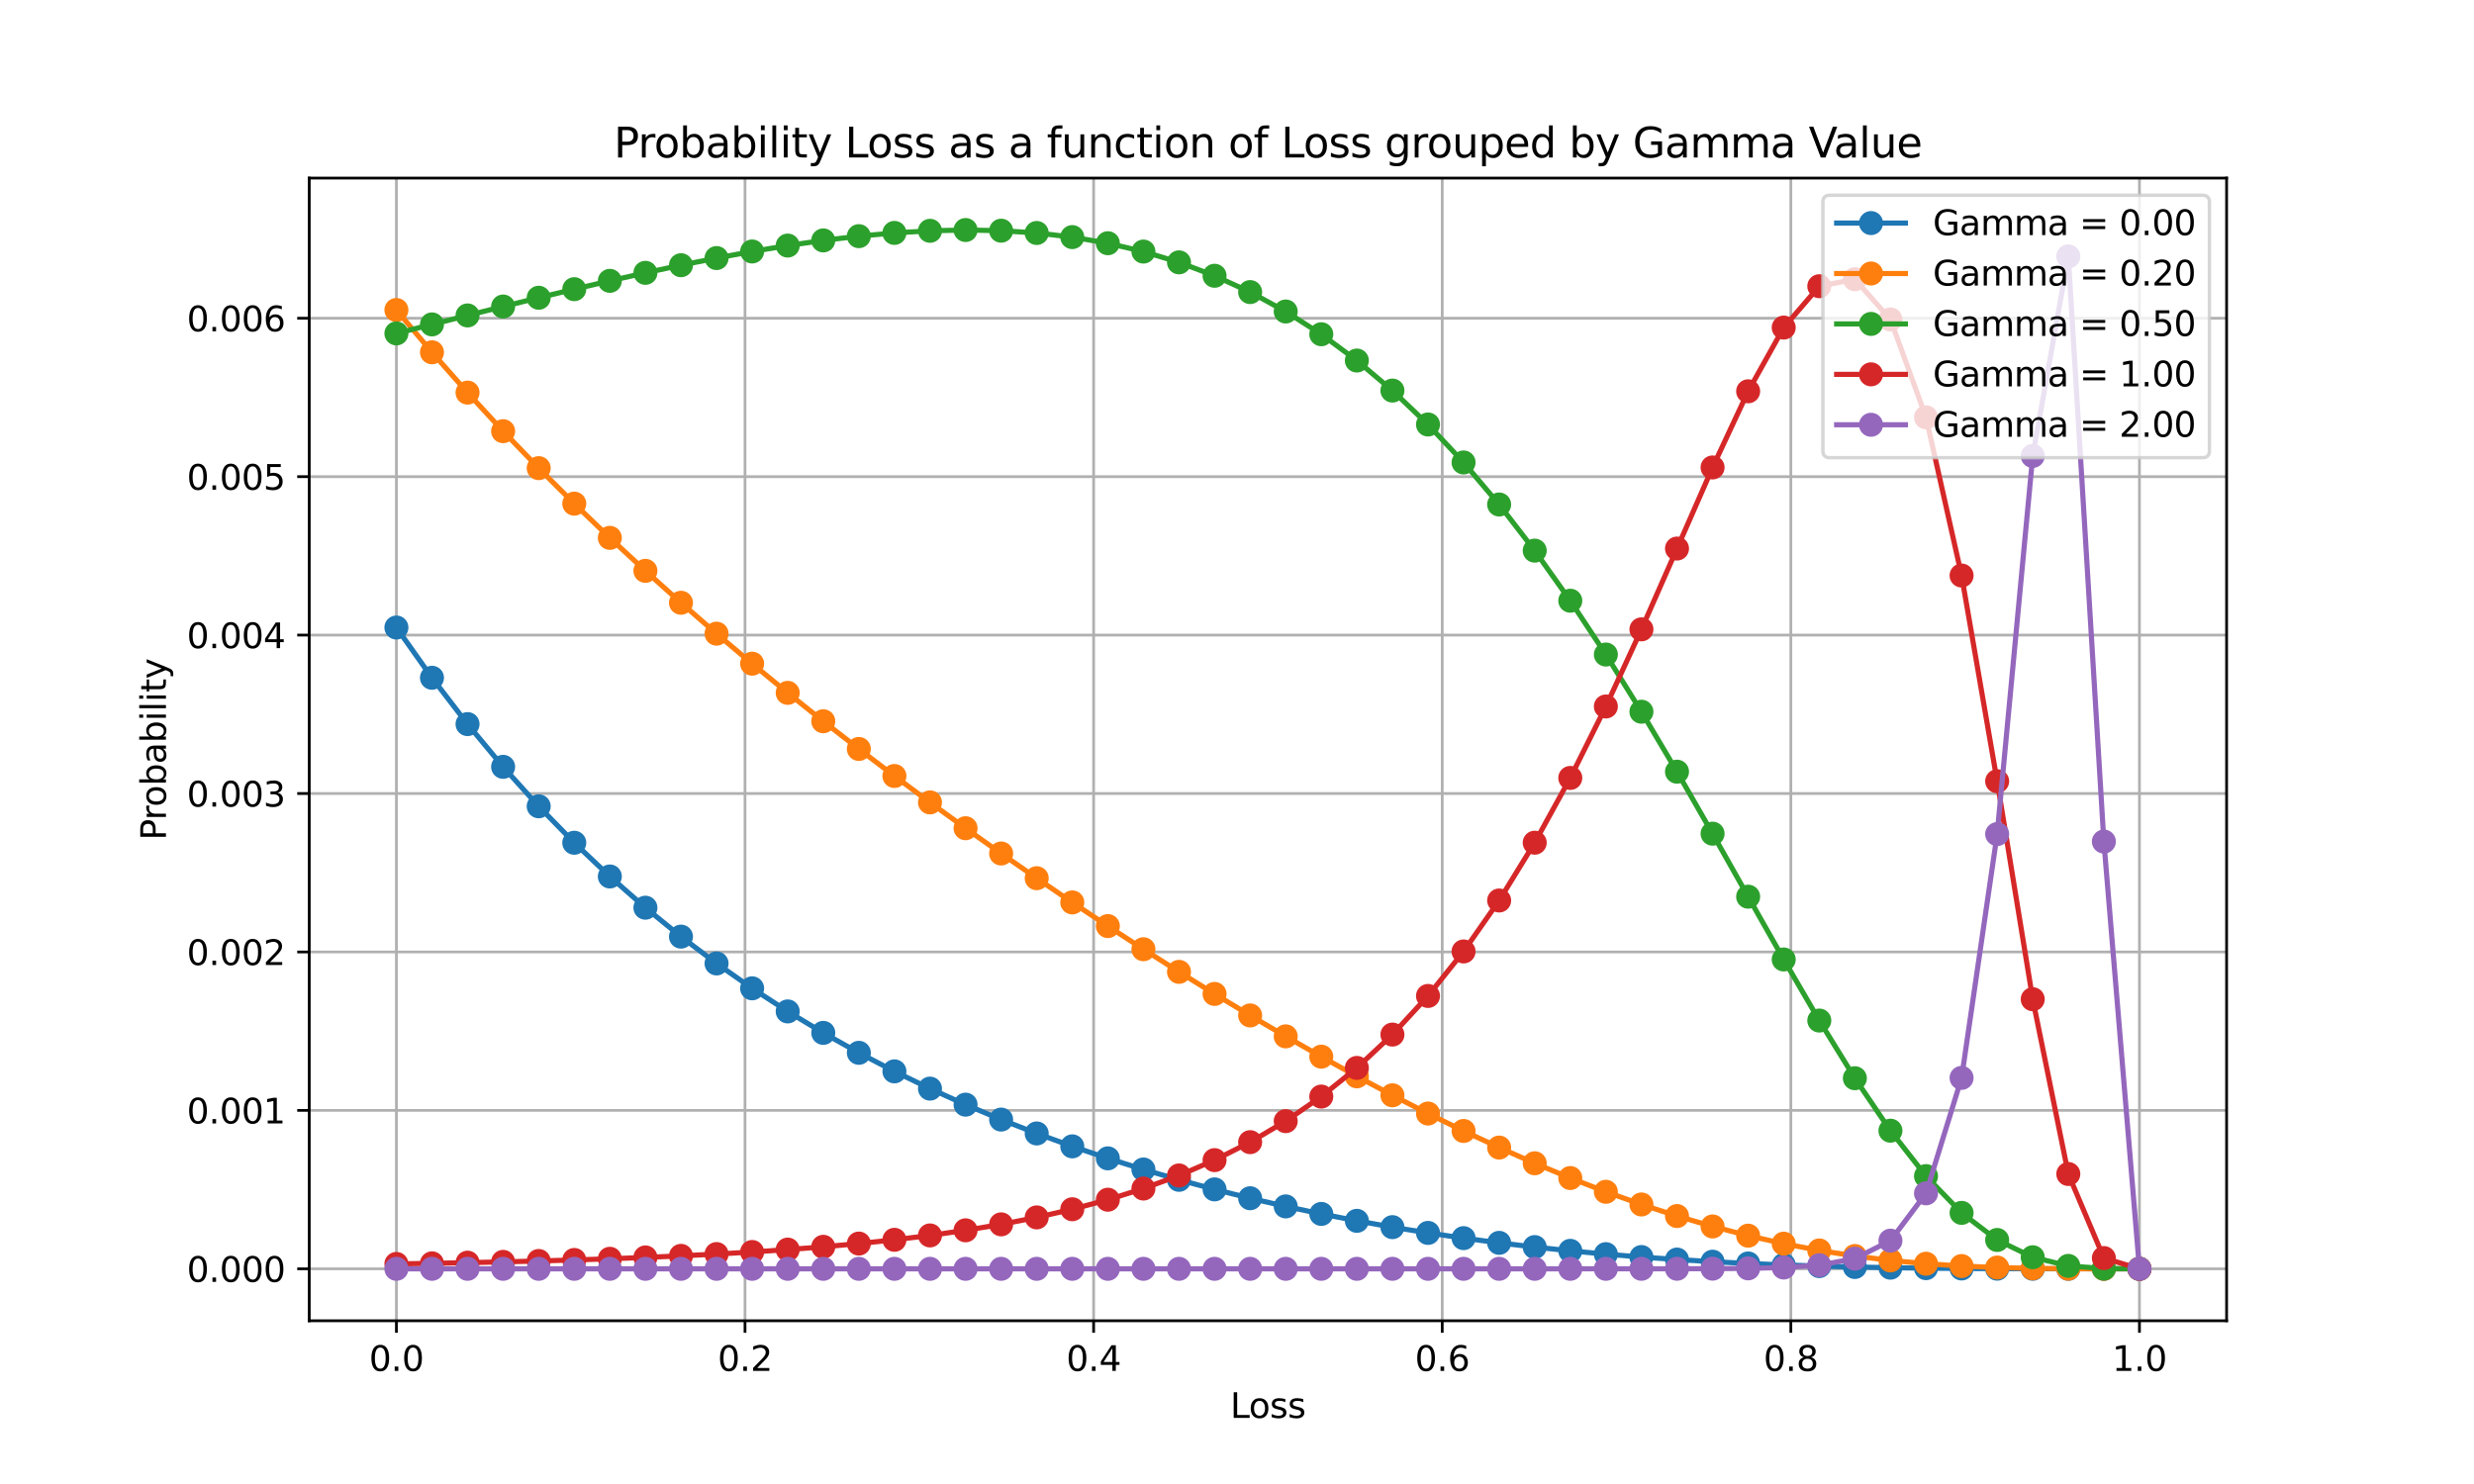 <?xml version="1.0" encoding="utf-8" standalone="no"?>
<!DOCTYPE svg PUBLIC "-//W3C//DTD SVG 1.1//EN"
  "http://www.w3.org/Graphics/SVG/1.1/DTD/svg11.dtd">
<svg xmlns:xlink="http://www.w3.org/1999/xlink" width="720pt" height="432pt" viewBox="0 0 720 432" xmlns="http://www.w3.org/2000/svg" version="1.1">
 <defs>
  <style type="text/css">*{stroke-linejoin: round; stroke-linecap: butt}</style>
 </defs>
 <g id="figure_1">
  <g id="patch_1">
   <path d="M 0 432 
L 720 432 
L 720 0 
L 0 0 
z
" style="fill: #ffffff"/>
  </g>
  <g id="axes_1">
   <g id="patch_2">
    <path d="M 90 384.48 
L 648 384.48 
L 648 51.84 
L 90 51.84 
z
" style="fill: #ffffff"/>
   </g>
   <g id="matplotlib.axis_1">
    <g id="xtick_1">
     <g id="line2d_1">
      <path d="M 115.364 384.48 
L 115.364 51.84 
" clip-path="url(#pcea58ca128)" style="fill: none; stroke: #b0b0b0; stroke-width: 0.8; stroke-linecap: square"/>
     </g>
     <g id="line2d_2">
      <defs>
       <path id="mff8c3d380a" d="M 0 0 
L 0 3.5 
" style="stroke: #000000; stroke-width: 0.8"/>
      </defs>
      <g>
       <use xlink:href="#mff8c3d380a" x="115.364" y="384.48" style="stroke: #000000; stroke-width: 0.8"/>
      </g>
     </g>
     <g id="text_1">
      <!-- 0.0 -->
      <g transform="translate(107.412 399.078) scale(0.1 -0.1)">
       <defs>
        <path id="DejaVuSans-30" d="M 2034 4250 
Q 1547 4250 1301 3770 
Q 1056 3291 1056 2328 
Q 1056 1369 1301 889 
Q 1547 409 2034 409 
Q 2525 409 2770 889 
Q 3016 1369 3016 2328 
Q 3016 3291 2770 3770 
Q 2525 4250 2034 4250 
z
M 2034 4750 
Q 2819 4750 3233 4129 
Q 3647 3509 3647 2328 
Q 3647 1150 3233 529 
Q 2819 -91 2034 -91 
Q 1250 -91 836 529 
Q 422 1150 422 2328 
Q 422 3509 836 4129 
Q 1250 4750 2034 4750 
z
" transform="scale(0.016)"/>
        <path id="DejaVuSans-2e" d="M 684 794 
L 1344 794 
L 1344 0 
L 684 0 
L 684 794 
z
" transform="scale(0.016)"/>
       </defs>
       <use xlink:href="#DejaVuSans-30"/>
       <use xlink:href="#DejaVuSans-2e" x="63.623"/>
       <use xlink:href="#DejaVuSans-30" x="95.41"/>
      </g>
     </g>
    </g>
    <g id="xtick_2">
     <g id="line2d_3">
      <path d="M 216.818 384.48 
L 216.818 51.84 
" clip-path="url(#pcea58ca128)" style="fill: none; stroke: #b0b0b0; stroke-width: 0.8; stroke-linecap: square"/>
     </g>
     <g id="line2d_4">
      <g>
       <use xlink:href="#mff8c3d380a" x="216.818" y="384.48" style="stroke: #000000; stroke-width: 0.8"/>
      </g>
     </g>
     <g id="text_2">
      <!-- 0.2 -->
      <g transform="translate(208.867 399.078) scale(0.1 -0.1)">
       <defs>
        <path id="DejaVuSans-32" d="M 1228 531 
L 3431 531 
L 3431 0 
L 469 0 
L 469 531 
Q 828 903 1448 1529 
Q 2069 2156 2228 2338 
Q 2531 2678 2651 2914 
Q 2772 3150 2772 3378 
Q 2772 3750 2511 3984 
Q 2250 4219 1831 4219 
Q 1534 4219 1204 4116 
Q 875 4013 500 3803 
L 500 4441 
Q 881 4594 1212 4672 
Q 1544 4750 1819 4750 
Q 2544 4750 2975 4387 
Q 3406 4025 3406 3419 
Q 3406 3131 3298 2873 
Q 3191 2616 2906 2266 
Q 2828 2175 2409 1742 
Q 1991 1309 1228 531 
z
" transform="scale(0.016)"/>
       </defs>
       <use xlink:href="#DejaVuSans-30"/>
       <use xlink:href="#DejaVuSans-2e" x="63.623"/>
       <use xlink:href="#DejaVuSans-32" x="95.41"/>
      </g>
     </g>
    </g>
    <g id="xtick_3">
     <g id="line2d_5">
      <path d="M 318.273 384.48 
L 318.273 51.84 
" clip-path="url(#pcea58ca128)" style="fill: none; stroke: #b0b0b0; stroke-width: 0.8; stroke-linecap: square"/>
     </g>
     <g id="line2d_6">
      <g>
       <use xlink:href="#mff8c3d380a" x="318.273" y="384.48" style="stroke: #000000; stroke-width: 0.8"/>
      </g>
     </g>
     <g id="text_3">
      <!-- 0.4 -->
      <g transform="translate(310.321 399.078) scale(0.1 -0.1)">
       <defs>
        <path id="DejaVuSans-34" d="M 2419 4116 
L 825 1625 
L 2419 1625 
L 2419 4116 
z
M 2253 4666 
L 3047 4666 
L 3047 1625 
L 3713 1625 
L 3713 1100 
L 3047 1100 
L 3047 0 
L 2419 0 
L 2419 1100 
L 313 1100 
L 313 1709 
L 2253 4666 
z
" transform="scale(0.016)"/>
       </defs>
       <use xlink:href="#DejaVuSans-30"/>
       <use xlink:href="#DejaVuSans-2e" x="63.623"/>
       <use xlink:href="#DejaVuSans-34" x="95.41"/>
      </g>
     </g>
    </g>
    <g id="xtick_4">
     <g id="line2d_7">
      <path d="M 419.727 384.48 
L 419.727 51.84 
" clip-path="url(#pcea58ca128)" style="fill: none; stroke: #b0b0b0; stroke-width: 0.8; stroke-linecap: square"/>
     </g>
     <g id="line2d_8">
      <g>
       <use xlink:href="#mff8c3d380a" x="419.727" y="384.48" style="stroke: #000000; stroke-width: 0.8"/>
      </g>
     </g>
     <g id="text_4">
      <!-- 0.6 -->
      <g transform="translate(411.776 399.078) scale(0.1 -0.1)">
       <defs>
        <path id="DejaVuSans-36" d="M 2113 2584 
Q 1688 2584 1439 2293 
Q 1191 2003 1191 1497 
Q 1191 994 1439 701 
Q 1688 409 2113 409 
Q 2538 409 2786 701 
Q 3034 994 3034 1497 
Q 3034 2003 2786 2293 
Q 2538 2584 2113 2584 
z
M 3366 4563 
L 3366 3988 
Q 3128 4100 2886 4159 
Q 2644 4219 2406 4219 
Q 1781 4219 1451 3797 
Q 1122 3375 1075 2522 
Q 1259 2794 1537 2939 
Q 1816 3084 2150 3084 
Q 2853 3084 3261 2657 
Q 3669 2231 3669 1497 
Q 3669 778 3244 343 
Q 2819 -91 2113 -91 
Q 1303 -91 875 529 
Q 447 1150 447 2328 
Q 447 3434 972 4092 
Q 1497 4750 2381 4750 
Q 2619 4750 2861 4703 
Q 3103 4656 3366 4563 
z
" transform="scale(0.016)"/>
       </defs>
       <use xlink:href="#DejaVuSans-30"/>
       <use xlink:href="#DejaVuSans-2e" x="63.623"/>
       <use xlink:href="#DejaVuSans-36" x="95.41"/>
      </g>
     </g>
    </g>
    <g id="xtick_5">
     <g id="line2d_9">
      <path d="M 521.182 384.48 
L 521.182 51.84 
" clip-path="url(#pcea58ca128)" style="fill: none; stroke: #b0b0b0; stroke-width: 0.8; stroke-linecap: square"/>
     </g>
     <g id="line2d_10">
      <g>
       <use xlink:href="#mff8c3d380a" x="521.182" y="384.48" style="stroke: #000000; stroke-width: 0.8"/>
      </g>
     </g>
     <g id="text_5">
      <!-- 0.8 -->
      <g transform="translate(513.23 399.078) scale(0.1 -0.1)">
       <defs>
        <path id="DejaVuSans-38" d="M 2034 2216 
Q 1584 2216 1326 1975 
Q 1069 1734 1069 1313 
Q 1069 891 1326 650 
Q 1584 409 2034 409 
Q 2484 409 2743 651 
Q 3003 894 3003 1313 
Q 3003 1734 2745 1975 
Q 2488 2216 2034 2216 
z
M 1403 2484 
Q 997 2584 770 2862 
Q 544 3141 544 3541 
Q 544 4100 942 4425 
Q 1341 4750 2034 4750 
Q 2731 4750 3128 4425 
Q 3525 4100 3525 3541 
Q 3525 3141 3298 2862 
Q 3072 2584 2669 2484 
Q 3125 2378 3379 2068 
Q 3634 1759 3634 1313 
Q 3634 634 3220 271 
Q 2806 -91 2034 -91 
Q 1263 -91 848 271 
Q 434 634 434 1313 
Q 434 1759 690 2068 
Q 947 2378 1403 2484 
z
M 1172 3481 
Q 1172 3119 1398 2916 
Q 1625 2713 2034 2713 
Q 2441 2713 2670 2916 
Q 2900 3119 2900 3481 
Q 2900 3844 2670 4047 
Q 2441 4250 2034 4250 
Q 1625 4250 1398 4047 
Q 1172 3844 1172 3481 
z
" transform="scale(0.016)"/>
       </defs>
       <use xlink:href="#DejaVuSans-30"/>
       <use xlink:href="#DejaVuSans-2e" x="63.623"/>
       <use xlink:href="#DejaVuSans-38" x="95.41"/>
      </g>
     </g>
    </g>
    <g id="xtick_6">
     <g id="line2d_11">
      <path d="M 622.636 384.48 
L 622.636 51.84 
" clip-path="url(#pcea58ca128)" style="fill: none; stroke: #b0b0b0; stroke-width: 0.8; stroke-linecap: square"/>
     </g>
     <g id="line2d_12">
      <g>
       <use xlink:href="#mff8c3d380a" x="622.636" y="384.48" style="stroke: #000000; stroke-width: 0.8"/>
      </g>
     </g>
     <g id="text_6">
      <!-- 1.0 -->
      <g transform="translate(614.685 399.078) scale(0.1 -0.1)">
       <defs>
        <path id="DejaVuSans-31" d="M 794 531 
L 1825 531 
L 1825 4091 
L 703 3866 
L 703 4441 
L 1819 4666 
L 2450 4666 
L 2450 531 
L 3481 531 
L 3481 0 
L 794 0 
L 794 531 
z
" transform="scale(0.016)"/>
       </defs>
       <use xlink:href="#DejaVuSans-31"/>
       <use xlink:href="#DejaVuSans-2e" x="63.623"/>
       <use xlink:href="#DejaVuSans-30" x="95.41"/>
      </g>
     </g>
    </g>
    <g id="text_7">
     <!-- Loss -->
     <g transform="translate(358.033 412.757) scale(0.1 -0.1)">
      <defs>
       <path id="DejaVuSans-4c" d="M 628 4666 
L 1259 4666 
L 1259 531 
L 3531 531 
L 3531 0 
L 628 0 
L 628 4666 
z
" transform="scale(0.016)"/>
       <path id="DejaVuSans-6f" d="M 1959 3097 
Q 1497 3097 1228 2736 
Q 959 2375 959 1747 
Q 959 1119 1226 758 
Q 1494 397 1959 397 
Q 2419 397 2687 759 
Q 2956 1122 2956 1747 
Q 2956 2369 2687 2733 
Q 2419 3097 1959 3097 
z
M 1959 3584 
Q 2709 3584 3137 3096 
Q 3566 2609 3566 1747 
Q 3566 888 3137 398 
Q 2709 -91 1959 -91 
Q 1206 -91 779 398 
Q 353 888 353 1747 
Q 353 2609 779 3096 
Q 1206 3584 1959 3584 
z
" transform="scale(0.016)"/>
       <path id="DejaVuSans-73" d="M 2834 3397 
L 2834 2853 
Q 2591 2978 2328 3040 
Q 2066 3103 1784 3103 
Q 1356 3103 1142 2972 
Q 928 2841 928 2578 
Q 928 2378 1081 2264 
Q 1234 2150 1697 2047 
L 1894 2003 
Q 2506 1872 2764 1633 
Q 3022 1394 3022 966 
Q 3022 478 2636 193 
Q 2250 -91 1575 -91 
Q 1294 -91 989 -36 
Q 684 19 347 128 
L 347 722 
Q 666 556 975 473 
Q 1284 391 1588 391 
Q 1994 391 2212 530 
Q 2431 669 2431 922 
Q 2431 1156 2273 1281 
Q 2116 1406 1581 1522 
L 1381 1569 
Q 847 1681 609 1914 
Q 372 2147 372 2553 
Q 372 3047 722 3315 
Q 1072 3584 1716 3584 
Q 2034 3584 2315 3537 
Q 2597 3491 2834 3397 
z
" transform="scale(0.016)"/>
      </defs>
      <use xlink:href="#DejaVuSans-4c"/>
      <use xlink:href="#DejaVuSans-6f" x="53.963"/>
      <use xlink:href="#DejaVuSans-73" x="115.145"/>
      <use xlink:href="#DejaVuSans-73" x="167.244"/>
     </g>
    </g>
   </g>
   <g id="matplotlib.axis_2">
    <g id="ytick_1">
     <g id="line2d_13">
      <path d="M 90 369.36 
L 648 369.36 
" clip-path="url(#pcea58ca128)" style="fill: none; stroke: #b0b0b0; stroke-width: 0.8; stroke-linecap: square"/>
     </g>
     <g id="line2d_14">
      <defs>
       <path id="m8c8434fd5e" d="M 0 0 
L -3.5 0 
" style="stroke: #000000; stroke-width: 0.8"/>
      </defs>
      <g>
       <use xlink:href="#m8c8434fd5e" x="90" y="369.36" style="stroke: #000000; stroke-width: 0.8"/>
      </g>
     </g>
     <g id="text_8">
      <!-- 0.000 -->
      <g transform="translate(54.372 373.159) scale(0.1 -0.1)">
       <use xlink:href="#DejaVuSans-30"/>
       <use xlink:href="#DejaVuSans-2e" x="63.623"/>
       <use xlink:href="#DejaVuSans-30" x="95.41"/>
       <use xlink:href="#DejaVuSans-30" x="159.033"/>
       <use xlink:href="#DejaVuSans-30" x="222.656"/>
      </g>
     </g>
    </g>
    <g id="ytick_2">
     <g id="line2d_15">
      <path d="M 90 323.241 
L 648 323.241 
" clip-path="url(#pcea58ca128)" style="fill: none; stroke: #b0b0b0; stroke-width: 0.8; stroke-linecap: square"/>
     </g>
     <g id="line2d_16">
      <g>
       <use xlink:href="#m8c8434fd5e" x="90" y="323.241" style="stroke: #000000; stroke-width: 0.8"/>
      </g>
     </g>
     <g id="text_9">
      <!-- 0.001 -->
      <g transform="translate(54.372 327.04) scale(0.1 -0.1)">
       <use xlink:href="#DejaVuSans-30"/>
       <use xlink:href="#DejaVuSans-2e" x="63.623"/>
       <use xlink:href="#DejaVuSans-30" x="95.41"/>
       <use xlink:href="#DejaVuSans-30" x="159.033"/>
       <use xlink:href="#DejaVuSans-31" x="222.656"/>
      </g>
     </g>
    </g>
    <g id="ytick_3">
     <g id="line2d_17">
      <path d="M 90 277.121 
L 648 277.121 
" clip-path="url(#pcea58ca128)" style="fill: none; stroke: #b0b0b0; stroke-width: 0.8; stroke-linecap: square"/>
     </g>
     <g id="line2d_18">
      <g>
       <use xlink:href="#m8c8434fd5e" x="90" y="277.121" style="stroke: #000000; stroke-width: 0.8"/>
      </g>
     </g>
     <g id="text_10">
      <!-- 0.002 -->
      <g transform="translate(54.372 280.921) scale(0.1 -0.1)">
       <use xlink:href="#DejaVuSans-30"/>
       <use xlink:href="#DejaVuSans-2e" x="63.623"/>
       <use xlink:href="#DejaVuSans-30" x="95.41"/>
       <use xlink:href="#DejaVuSans-30" x="159.033"/>
       <use xlink:href="#DejaVuSans-32" x="222.656"/>
      </g>
     </g>
    </g>
    <g id="ytick_4">
     <g id="line2d_19">
      <path d="M 90 231.002 
L 648 231.002 
" clip-path="url(#pcea58ca128)" style="fill: none; stroke: #b0b0b0; stroke-width: 0.8; stroke-linecap: square"/>
     </g>
     <g id="line2d_20">
      <g>
       <use xlink:href="#m8c8434fd5e" x="90" y="231.002" style="stroke: #000000; stroke-width: 0.8"/>
      </g>
     </g>
     <g id="text_11">
      <!-- 0.003 -->
      <g transform="translate(54.372 234.801) scale(0.1 -0.1)">
       <defs>
        <path id="DejaVuSans-33" d="M 2597 2516 
Q 3050 2419 3304 2112 
Q 3559 1806 3559 1356 
Q 3559 666 3084 287 
Q 2609 -91 1734 -91 
Q 1441 -91 1130 -33 
Q 819 25 488 141 
L 488 750 
Q 750 597 1062 519 
Q 1375 441 1716 441 
Q 2309 441 2620 675 
Q 2931 909 2931 1356 
Q 2931 1769 2642 2001 
Q 2353 2234 1838 2234 
L 1294 2234 
L 1294 2753 
L 1863 2753 
Q 2328 2753 2575 2939 
Q 2822 3125 2822 3475 
Q 2822 3834 2567 4026 
Q 2313 4219 1838 4219 
Q 1578 4219 1281 4162 
Q 984 4106 628 3988 
L 628 4550 
Q 988 4650 1302 4700 
Q 1616 4750 1894 4750 
Q 2613 4750 3031 4423 
Q 3450 4097 3450 3541 
Q 3450 3153 3228 2886 
Q 3006 2619 2597 2516 
z
" transform="scale(0.016)"/>
       </defs>
       <use xlink:href="#DejaVuSans-30"/>
       <use xlink:href="#DejaVuSans-2e" x="63.623"/>
       <use xlink:href="#DejaVuSans-30" x="95.41"/>
       <use xlink:href="#DejaVuSans-30" x="159.033"/>
       <use xlink:href="#DejaVuSans-33" x="222.656"/>
      </g>
     </g>
    </g>
    <g id="ytick_5">
     <g id="line2d_21">
      <path d="M 90 184.883 
L 648 184.883 
" clip-path="url(#pcea58ca128)" style="fill: none; stroke: #b0b0b0; stroke-width: 0.8; stroke-linecap: square"/>
     </g>
     <g id="line2d_22">
      <g>
       <use xlink:href="#m8c8434fd5e" x="90" y="184.883" style="stroke: #000000; stroke-width: 0.8"/>
      </g>
     </g>
     <g id="text_12">
      <!-- 0.004 -->
      <g transform="translate(54.372 188.682) scale(0.1 -0.1)">
       <use xlink:href="#DejaVuSans-30"/>
       <use xlink:href="#DejaVuSans-2e" x="63.623"/>
       <use xlink:href="#DejaVuSans-30" x="95.41"/>
       <use xlink:href="#DejaVuSans-30" x="159.033"/>
       <use xlink:href="#DejaVuSans-34" x="222.656"/>
      </g>
     </g>
    </g>
    <g id="ytick_6">
     <g id="line2d_23">
      <path d="M 90 138.763 
L 648 138.763 
" clip-path="url(#pcea58ca128)" style="fill: none; stroke: #b0b0b0; stroke-width: 0.8; stroke-linecap: square"/>
     </g>
     <g id="line2d_24">
      <g>
       <use xlink:href="#m8c8434fd5e" x="90" y="138.763" style="stroke: #000000; stroke-width: 0.8"/>
      </g>
     </g>
     <g id="text_13">
      <!-- 0.005 -->
      <g transform="translate(54.372 142.563) scale(0.1 -0.1)">
       <defs>
        <path id="DejaVuSans-35" d="M 691 4666 
L 3169 4666 
L 3169 4134 
L 1269 4134 
L 1269 2991 
Q 1406 3038 1543 3061 
Q 1681 3084 1819 3084 
Q 2600 3084 3056 2656 
Q 3513 2228 3513 1497 
Q 3513 744 3044 326 
Q 2575 -91 1722 -91 
Q 1428 -91 1123 -41 
Q 819 9 494 109 
L 494 744 
Q 775 591 1075 516 
Q 1375 441 1709 441 
Q 2250 441 2565 725 
Q 2881 1009 2881 1497 
Q 2881 1984 2565 2268 
Q 2250 2553 1709 2553 
Q 1456 2553 1204 2497 
Q 953 2441 691 2322 
L 691 4666 
z
" transform="scale(0.016)"/>
       </defs>
       <use xlink:href="#DejaVuSans-30"/>
       <use xlink:href="#DejaVuSans-2e" x="63.623"/>
       <use xlink:href="#DejaVuSans-30" x="95.41"/>
       <use xlink:href="#DejaVuSans-30" x="159.033"/>
       <use xlink:href="#DejaVuSans-35" x="222.656"/>
      </g>
     </g>
    </g>
    <g id="ytick_7">
     <g id="line2d_25">
      <path d="M 90 92.644 
L 648 92.644 
" clip-path="url(#pcea58ca128)" style="fill: none; stroke: #b0b0b0; stroke-width: 0.8; stroke-linecap: square"/>
     </g>
     <g id="line2d_26">
      <g>
       <use xlink:href="#m8c8434fd5e" x="90" y="92.644" style="stroke: #000000; stroke-width: 0.8"/>
      </g>
     </g>
     <g id="text_14">
      <!-- 0.006 -->
      <g transform="translate(54.372 96.443) scale(0.1 -0.1)">
       <use xlink:href="#DejaVuSans-30"/>
       <use xlink:href="#DejaVuSans-2e" x="63.623"/>
       <use xlink:href="#DejaVuSans-30" x="95.41"/>
       <use xlink:href="#DejaVuSans-30" x="159.033"/>
       <use xlink:href="#DejaVuSans-36" x="222.656"/>
      </g>
     </g>
    </g>
    <g id="text_15">
     <!-- Probability -->
     <g transform="translate(48.292 244.589) rotate(-90) scale(0.1 -0.1)">
      <defs>
       <path id="DejaVuSans-50" d="M 1259 4147 
L 1259 2394 
L 2053 2394 
Q 2494 2394 2734 2622 
Q 2975 2850 2975 3272 
Q 2975 3691 2734 3919 
Q 2494 4147 2053 4147 
L 1259 4147 
z
M 628 4666 
L 2053 4666 
Q 2838 4666 3239 4311 
Q 3641 3956 3641 3272 
Q 3641 2581 3239 2228 
Q 2838 1875 2053 1875 
L 1259 1875 
L 1259 0 
L 628 0 
L 628 4666 
z
" transform="scale(0.016)"/>
       <path id="DejaVuSans-72" d="M 2631 2963 
Q 2534 3019 2420 3045 
Q 2306 3072 2169 3072 
Q 1681 3072 1420 2755 
Q 1159 2438 1159 1844 
L 1159 0 
L 581 0 
L 581 3500 
L 1159 3500 
L 1159 2956 
Q 1341 3275 1631 3429 
Q 1922 3584 2338 3584 
Q 2397 3584 2469 3576 
Q 2541 3569 2628 3553 
L 2631 2963 
z
" transform="scale(0.016)"/>
       <path id="DejaVuSans-62" d="M 3116 1747 
Q 3116 2381 2855 2742 
Q 2594 3103 2138 3103 
Q 1681 3103 1420 2742 
Q 1159 2381 1159 1747 
Q 1159 1113 1420 752 
Q 1681 391 2138 391 
Q 2594 391 2855 752 
Q 3116 1113 3116 1747 
z
M 1159 2969 
Q 1341 3281 1617 3432 
Q 1894 3584 2278 3584 
Q 2916 3584 3314 3078 
Q 3713 2572 3713 1747 
Q 3713 922 3314 415 
Q 2916 -91 2278 -91 
Q 1894 -91 1617 61 
Q 1341 213 1159 525 
L 1159 0 
L 581 0 
L 581 4863 
L 1159 4863 
L 1159 2969 
z
" transform="scale(0.016)"/>
       <path id="DejaVuSans-61" d="M 2194 1759 
Q 1497 1759 1228 1600 
Q 959 1441 959 1056 
Q 959 750 1161 570 
Q 1363 391 1709 391 
Q 2188 391 2477 730 
Q 2766 1069 2766 1631 
L 2766 1759 
L 2194 1759 
z
M 3341 1997 
L 3341 0 
L 2766 0 
L 2766 531 
Q 2569 213 2275 61 
Q 1981 -91 1556 -91 
Q 1019 -91 701 211 
Q 384 513 384 1019 
Q 384 1609 779 1909 
Q 1175 2209 1959 2209 
L 2766 2209 
L 2766 2266 
Q 2766 2663 2505 2880 
Q 2244 3097 1772 3097 
Q 1472 3097 1187 3025 
Q 903 2953 641 2809 
L 641 3341 
Q 956 3463 1253 3523 
Q 1550 3584 1831 3584 
Q 2591 3584 2966 3190 
Q 3341 2797 3341 1997 
z
" transform="scale(0.016)"/>
       <path id="DejaVuSans-69" d="M 603 3500 
L 1178 3500 
L 1178 0 
L 603 0 
L 603 3500 
z
M 603 4863 
L 1178 4863 
L 1178 4134 
L 603 4134 
L 603 4863 
z
" transform="scale(0.016)"/>
       <path id="DejaVuSans-6c" d="M 603 4863 
L 1178 4863 
L 1178 0 
L 603 0 
L 603 4863 
z
" transform="scale(0.016)"/>
       <path id="DejaVuSans-74" d="M 1172 4494 
L 1172 3500 
L 2356 3500 
L 2356 3053 
L 1172 3053 
L 1172 1153 
Q 1172 725 1289 603 
Q 1406 481 1766 481 
L 2356 481 
L 2356 0 
L 1766 0 
Q 1100 0 847 248 
Q 594 497 594 1153 
L 594 3053 
L 172 3053 
L 172 3500 
L 594 3500 
L 594 4494 
L 1172 4494 
z
" transform="scale(0.016)"/>
       <path id="DejaVuSans-79" d="M 2059 -325 
Q 1816 -950 1584 -1140 
Q 1353 -1331 966 -1331 
L 506 -1331 
L 506 -850 
L 844 -850 
Q 1081 -850 1212 -737 
Q 1344 -625 1503 -206 
L 1606 56 
L 191 3500 
L 800 3500 
L 1894 763 
L 2988 3500 
L 3597 3500 
L 2059 -325 
z
" transform="scale(0.016)"/>
      </defs>
      <use xlink:href="#DejaVuSans-50"/>
      <use xlink:href="#DejaVuSans-72" x="58.553"/>
      <use xlink:href="#DejaVuSans-6f" x="97.416"/>
      <use xlink:href="#DejaVuSans-62" x="158.598"/>
      <use xlink:href="#DejaVuSans-61" x="222.074"/>
      <use xlink:href="#DejaVuSans-62" x="283.354"/>
      <use xlink:href="#DejaVuSans-69" x="346.83"/>
      <use xlink:href="#DejaVuSans-6c" x="374.613"/>
      <use xlink:href="#DejaVuSans-69" x="402.396"/>
      <use xlink:href="#DejaVuSans-74" x="430.18"/>
      <use xlink:href="#DejaVuSans-79" x="469.389"/>
     </g>
    </g>
   </g>
   <g id="line2d_27">
    <path d="M 115.364 182.675 
L 125.716 197.305 
L 136.069 210.79 
L 146.421 223.23 
L 156.774 234.716 
L 167.126 245.33 
L 177.479 255.148 
L 187.831 264.236 
L 198.184 272.656 
L 208.536 280.463 
L 218.889 287.705 
L 229.241 294.43 
L 239.594 300.676 
L 249.946 306.482 
L 260.299 311.88 
L 270.651 316.901 
L 281.004 321.571 
L 291.356 325.915 
L 301.709 329.956 
L 312.061 333.712 
L 322.414 337.203 
L 332.766 340.445 
L 343.119 343.452 
L 353.471 346.237 
L 363.824 348.813 
L 374.176 351.191 
L 384.529 353.38 
L 394.881 355.391 
L 405.234 357.23 
L 415.586 358.906 
L 425.939 360.427 
L 436.291 361.8 
L 446.644 363.03 
L 456.996 364.125 
L 467.349 365.091 
L 477.701 365.935 
L 488.054 366.664 
L 498.406 367.284 
L 508.759 367.803 
L 519.111 368.228 
L 529.464 368.568 
L 539.816 368.832 
L 550.169 369.029 
L 560.521 369.169 
L 570.874 369.261 
L 581.226 369.316 
L 591.579 369.345 
L 601.931 369.357 
L 612.284 369.36 
L 622.636 369.36 
" clip-path="url(#pcea58ca128)" style="fill: none; stroke: #1f77b4; stroke-width: 1.5; stroke-linecap: square"/>
    <defs>
     <path id="mfa77f57d2b" d="M 0 3 
C 0.796 3 1.559 2.684 2.121 2.121 
C 2.684 1.559 3 0.796 3 0 
C 3 -0.796 2.684 -1.559 2.121 -2.121 
C 1.559 -2.684 0.796 -3 0 -3 
C -0.796 -3 -1.559 -2.684 -2.121 -2.121 
C -2.684 -1.559 -3 -0.796 -3 0 
C -3 0.796 -2.684 1.559 -2.121 2.121 
C -1.559 2.684 -0.796 3 0 3 
z
" style="stroke: #1f77b4"/>
    </defs>
    <g clip-path="url(#pcea58ca128)">
     <use xlink:href="#mfa77f57d2b" x="115.364" y="182.675" style="fill: #1f77b4; stroke: #1f77b4"/>
     <use xlink:href="#mfa77f57d2b" x="125.716" y="197.305" style="fill: #1f77b4; stroke: #1f77b4"/>
     <use xlink:href="#mfa77f57d2b" x="136.069" y="210.79" style="fill: #1f77b4; stroke: #1f77b4"/>
     <use xlink:href="#mfa77f57d2b" x="146.421" y="223.23" style="fill: #1f77b4; stroke: #1f77b4"/>
     <use xlink:href="#mfa77f57d2b" x="156.774" y="234.716" style="fill: #1f77b4; stroke: #1f77b4"/>
     <use xlink:href="#mfa77f57d2b" x="167.126" y="245.33" style="fill: #1f77b4; stroke: #1f77b4"/>
     <use xlink:href="#mfa77f57d2b" x="177.479" y="255.148" style="fill: #1f77b4; stroke: #1f77b4"/>
     <use xlink:href="#mfa77f57d2b" x="187.831" y="264.236" style="fill: #1f77b4; stroke: #1f77b4"/>
     <use xlink:href="#mfa77f57d2b" x="198.184" y="272.656" style="fill: #1f77b4; stroke: #1f77b4"/>
     <use xlink:href="#mfa77f57d2b" x="208.536" y="280.463" style="fill: #1f77b4; stroke: #1f77b4"/>
     <use xlink:href="#mfa77f57d2b" x="218.889" y="287.705" style="fill: #1f77b4; stroke: #1f77b4"/>
     <use xlink:href="#mfa77f57d2b" x="229.241" y="294.43" style="fill: #1f77b4; stroke: #1f77b4"/>
     <use xlink:href="#mfa77f57d2b" x="239.594" y="300.676" style="fill: #1f77b4; stroke: #1f77b4"/>
     <use xlink:href="#mfa77f57d2b" x="249.946" y="306.482" style="fill: #1f77b4; stroke: #1f77b4"/>
     <use xlink:href="#mfa77f57d2b" x="260.299" y="311.88" style="fill: #1f77b4; stroke: #1f77b4"/>
     <use xlink:href="#mfa77f57d2b" x="270.651" y="316.901" style="fill: #1f77b4; stroke: #1f77b4"/>
     <use xlink:href="#mfa77f57d2b" x="281.004" y="321.571" style="fill: #1f77b4; stroke: #1f77b4"/>
     <use xlink:href="#mfa77f57d2b" x="291.356" y="325.915" style="fill: #1f77b4; stroke: #1f77b4"/>
     <use xlink:href="#mfa77f57d2b" x="301.709" y="329.956" style="fill: #1f77b4; stroke: #1f77b4"/>
     <use xlink:href="#mfa77f57d2b" x="312.061" y="333.712" style="fill: #1f77b4; stroke: #1f77b4"/>
     <use xlink:href="#mfa77f57d2b" x="322.414" y="337.203" style="fill: #1f77b4; stroke: #1f77b4"/>
     <use xlink:href="#mfa77f57d2b" x="332.766" y="340.445" style="fill: #1f77b4; stroke: #1f77b4"/>
     <use xlink:href="#mfa77f57d2b" x="343.119" y="343.452" style="fill: #1f77b4; stroke: #1f77b4"/>
     <use xlink:href="#mfa77f57d2b" x="353.471" y="346.237" style="fill: #1f77b4; stroke: #1f77b4"/>
     <use xlink:href="#mfa77f57d2b" x="363.824" y="348.813" style="fill: #1f77b4; stroke: #1f77b4"/>
     <use xlink:href="#mfa77f57d2b" x="374.176" y="351.191" style="fill: #1f77b4; stroke: #1f77b4"/>
     <use xlink:href="#mfa77f57d2b" x="384.529" y="353.38" style="fill: #1f77b4; stroke: #1f77b4"/>
     <use xlink:href="#mfa77f57d2b" x="394.881" y="355.391" style="fill: #1f77b4; stroke: #1f77b4"/>
     <use xlink:href="#mfa77f57d2b" x="405.234" y="357.23" style="fill: #1f77b4; stroke: #1f77b4"/>
     <use xlink:href="#mfa77f57d2b" x="415.586" y="358.906" style="fill: #1f77b4; stroke: #1f77b4"/>
     <use xlink:href="#mfa77f57d2b" x="425.939" y="360.427" style="fill: #1f77b4; stroke: #1f77b4"/>
     <use xlink:href="#mfa77f57d2b" x="436.291" y="361.8" style="fill: #1f77b4; stroke: #1f77b4"/>
     <use xlink:href="#mfa77f57d2b" x="446.644" y="363.03" style="fill: #1f77b4; stroke: #1f77b4"/>
     <use xlink:href="#mfa77f57d2b" x="456.996" y="364.125" style="fill: #1f77b4; stroke: #1f77b4"/>
     <use xlink:href="#mfa77f57d2b" x="467.349" y="365.091" style="fill: #1f77b4; stroke: #1f77b4"/>
     <use xlink:href="#mfa77f57d2b" x="477.701" y="365.935" style="fill: #1f77b4; stroke: #1f77b4"/>
     <use xlink:href="#mfa77f57d2b" x="488.054" y="366.664" style="fill: #1f77b4; stroke: #1f77b4"/>
     <use xlink:href="#mfa77f57d2b" x="498.406" y="367.284" style="fill: #1f77b4; stroke: #1f77b4"/>
     <use xlink:href="#mfa77f57d2b" x="508.759" y="367.803" style="fill: #1f77b4; stroke: #1f77b4"/>
     <use xlink:href="#mfa77f57d2b" x="519.111" y="368.228" style="fill: #1f77b4; stroke: #1f77b4"/>
     <use xlink:href="#mfa77f57d2b" x="529.464" y="368.568" style="fill: #1f77b4; stroke: #1f77b4"/>
     <use xlink:href="#mfa77f57d2b" x="539.816" y="368.832" style="fill: #1f77b4; stroke: #1f77b4"/>
     <use xlink:href="#mfa77f57d2b" x="550.169" y="369.029" style="fill: #1f77b4; stroke: #1f77b4"/>
     <use xlink:href="#mfa77f57d2b" x="560.521" y="369.169" style="fill: #1f77b4; stroke: #1f77b4"/>
     <use xlink:href="#mfa77f57d2b" x="570.874" y="369.261" style="fill: #1f77b4; stroke: #1f77b4"/>
     <use xlink:href="#mfa77f57d2b" x="581.226" y="369.316" style="fill: #1f77b4; stroke: #1f77b4"/>
     <use xlink:href="#mfa77f57d2b" x="591.579" y="369.345" style="fill: #1f77b4; stroke: #1f77b4"/>
     <use xlink:href="#mfa77f57d2b" x="601.931" y="369.357" style="fill: #1f77b4; stroke: #1f77b4"/>
     <use xlink:href="#mfa77f57d2b" x="612.284" y="369.36" style="fill: #1f77b4; stroke: #1f77b4"/>
     <use xlink:href="#mfa77f57d2b" x="622.636" y="369.36" style="fill: #1f77b4; stroke: #1f77b4"/>
    </g>
   </g>
   <g id="line2d_28">
    <path d="M 115.364 90.244 
L 125.716 102.552 
L 136.069 114.292 
L 146.421 125.519 
L 156.774 136.279 
L 167.126 146.617 
L 177.479 156.571 
L 187.831 166.177 
L 198.184 175.466 
L 208.536 184.465 
L 218.889 193.2 
L 229.241 201.693 
L 239.594 209.962 
L 249.946 218.024 
L 260.299 225.894 
L 270.651 233.583 
L 281.004 241.101 
L 291.356 248.456 
L 301.709 255.653 
L 312.061 262.696 
L 322.414 269.587 
L 332.766 276.326 
L 343.119 282.91 
L 353.471 289.336 
L 363.824 295.598 
L 374.176 301.69 
L 384.529 307.603 
L 394.881 313.325 
L 405.234 318.847 
L 415.586 324.153 
L 425.939 329.231 
L 436.291 334.065 
L 446.644 338.637 
L 456.996 342.933 
L 467.349 346.936 
L 477.701 350.628 
L 488.054 353.997 
L 498.406 357.027 
L 508.759 359.71 
L 519.111 362.038 
L 529.464 364.011 
L 539.816 365.632 
L 550.169 366.914 
L 560.521 367.878 
L 570.874 368.555 
L 581.226 368.988 
L 591.579 369.227 
L 601.931 369.33 
L 612.284 369.358 
L 622.636 369.36 
" clip-path="url(#pcea58ca128)" style="fill: none; stroke: #ff7f0e; stroke-width: 1.5; stroke-linecap: square"/>
    <defs>
     <path id="m57938f718a" d="M 0 3 
C 0.796 3 1.559 2.684 2.121 2.121 
C 2.684 1.559 3 0.796 3 0 
C 3 -0.796 2.684 -1.559 2.121 -2.121 
C 1.559 -2.684 0.796 -3 0 -3 
C -0.796 -3 -1.559 -2.684 -2.121 -2.121 
C -2.684 -1.559 -3 -0.796 -3 0 
C -3 0.796 -2.684 1.559 -2.121 2.121 
C -1.559 2.684 -0.796 3 0 3 
z
" style="stroke: #ff7f0e"/>
    </defs>
    <g clip-path="url(#pcea58ca128)">
     <use xlink:href="#m57938f718a" x="115.364" y="90.244" style="fill: #ff7f0e; stroke: #ff7f0e"/>
     <use xlink:href="#m57938f718a" x="125.716" y="102.552" style="fill: #ff7f0e; stroke: #ff7f0e"/>
     <use xlink:href="#m57938f718a" x="136.069" y="114.292" style="fill: #ff7f0e; stroke: #ff7f0e"/>
     <use xlink:href="#m57938f718a" x="146.421" y="125.519" style="fill: #ff7f0e; stroke: #ff7f0e"/>
     <use xlink:href="#m57938f718a" x="156.774" y="136.279" style="fill: #ff7f0e; stroke: #ff7f0e"/>
     <use xlink:href="#m57938f718a" x="167.126" y="146.617" style="fill: #ff7f0e; stroke: #ff7f0e"/>
     <use xlink:href="#m57938f718a" x="177.479" y="156.571" style="fill: #ff7f0e; stroke: #ff7f0e"/>
     <use xlink:href="#m57938f718a" x="187.831" y="166.177" style="fill: #ff7f0e; stroke: #ff7f0e"/>
     <use xlink:href="#m57938f718a" x="198.184" y="175.466" style="fill: #ff7f0e; stroke: #ff7f0e"/>
     <use xlink:href="#m57938f718a" x="208.536" y="184.465" style="fill: #ff7f0e; stroke: #ff7f0e"/>
     <use xlink:href="#m57938f718a" x="218.889" y="193.2" style="fill: #ff7f0e; stroke: #ff7f0e"/>
     <use xlink:href="#m57938f718a" x="229.241" y="201.693" style="fill: #ff7f0e; stroke: #ff7f0e"/>
     <use xlink:href="#m57938f718a" x="239.594" y="209.962" style="fill: #ff7f0e; stroke: #ff7f0e"/>
     <use xlink:href="#m57938f718a" x="249.946" y="218.024" style="fill: #ff7f0e; stroke: #ff7f0e"/>
     <use xlink:href="#m57938f718a" x="260.299" y="225.894" style="fill: #ff7f0e; stroke: #ff7f0e"/>
     <use xlink:href="#m57938f718a" x="270.651" y="233.583" style="fill: #ff7f0e; stroke: #ff7f0e"/>
     <use xlink:href="#m57938f718a" x="281.004" y="241.101" style="fill: #ff7f0e; stroke: #ff7f0e"/>
     <use xlink:href="#m57938f718a" x="291.356" y="248.456" style="fill: #ff7f0e; stroke: #ff7f0e"/>
     <use xlink:href="#m57938f718a" x="301.709" y="255.653" style="fill: #ff7f0e; stroke: #ff7f0e"/>
     <use xlink:href="#m57938f718a" x="312.061" y="262.696" style="fill: #ff7f0e; stroke: #ff7f0e"/>
     <use xlink:href="#m57938f718a" x="322.414" y="269.587" style="fill: #ff7f0e; stroke: #ff7f0e"/>
     <use xlink:href="#m57938f718a" x="332.766" y="276.326" style="fill: #ff7f0e; stroke: #ff7f0e"/>
     <use xlink:href="#m57938f718a" x="343.119" y="282.91" style="fill: #ff7f0e; stroke: #ff7f0e"/>
     <use xlink:href="#m57938f718a" x="353.471" y="289.336" style="fill: #ff7f0e; stroke: #ff7f0e"/>
     <use xlink:href="#m57938f718a" x="363.824" y="295.598" style="fill: #ff7f0e; stroke: #ff7f0e"/>
     <use xlink:href="#m57938f718a" x="374.176" y="301.69" style="fill: #ff7f0e; stroke: #ff7f0e"/>
     <use xlink:href="#m57938f718a" x="384.529" y="307.603" style="fill: #ff7f0e; stroke: #ff7f0e"/>
     <use xlink:href="#m57938f718a" x="394.881" y="313.325" style="fill: #ff7f0e; stroke: #ff7f0e"/>
     <use xlink:href="#m57938f718a" x="405.234" y="318.847" style="fill: #ff7f0e; stroke: #ff7f0e"/>
     <use xlink:href="#m57938f718a" x="415.586" y="324.153" style="fill: #ff7f0e; stroke: #ff7f0e"/>
     <use xlink:href="#m57938f718a" x="425.939" y="329.231" style="fill: #ff7f0e; stroke: #ff7f0e"/>
     <use xlink:href="#m57938f718a" x="436.291" y="334.065" style="fill: #ff7f0e; stroke: #ff7f0e"/>
     <use xlink:href="#m57938f718a" x="446.644" y="338.637" style="fill: #ff7f0e; stroke: #ff7f0e"/>
     <use xlink:href="#m57938f718a" x="456.996" y="342.933" style="fill: #ff7f0e; stroke: #ff7f0e"/>
     <use xlink:href="#m57938f718a" x="467.349" y="346.936" style="fill: #ff7f0e; stroke: #ff7f0e"/>
     <use xlink:href="#m57938f718a" x="477.701" y="350.628" style="fill: #ff7f0e; stroke: #ff7f0e"/>
     <use xlink:href="#m57938f718a" x="488.054" y="353.997" style="fill: #ff7f0e; stroke: #ff7f0e"/>
     <use xlink:href="#m57938f718a" x="498.406" y="357.027" style="fill: #ff7f0e; stroke: #ff7f0e"/>
     <use xlink:href="#m57938f718a" x="508.759" y="359.71" style="fill: #ff7f0e; stroke: #ff7f0e"/>
     <use xlink:href="#m57938f718a" x="519.111" y="362.038" style="fill: #ff7f0e; stroke: #ff7f0e"/>
     <use xlink:href="#m57938f718a" x="529.464" y="364.011" style="fill: #ff7f0e; stroke: #ff7f0e"/>
     <use xlink:href="#m57938f718a" x="539.816" y="365.632" style="fill: #ff7f0e; stroke: #ff7f0e"/>
     <use xlink:href="#m57938f718a" x="550.169" y="366.914" style="fill: #ff7f0e; stroke: #ff7f0e"/>
     <use xlink:href="#m57938f718a" x="560.521" y="367.878" style="fill: #ff7f0e; stroke: #ff7f0e"/>
     <use xlink:href="#m57938f718a" x="570.874" y="368.555" style="fill: #ff7f0e; stroke: #ff7f0e"/>
     <use xlink:href="#m57938f718a" x="581.226" y="368.988" style="fill: #ff7f0e; stroke: #ff7f0e"/>
     <use xlink:href="#m57938f718a" x="591.579" y="369.227" style="fill: #ff7f0e; stroke: #ff7f0e"/>
     <use xlink:href="#m57938f718a" x="601.931" y="369.33" style="fill: #ff7f0e; stroke: #ff7f0e"/>
     <use xlink:href="#m57938f718a" x="612.284" y="369.358" style="fill: #ff7f0e; stroke: #ff7f0e"/>
     <use xlink:href="#m57938f718a" x="622.636" y="369.36" style="fill: #ff7f0e; stroke: #ff7f0e"/>
    </g>
   </g>
   <g id="line2d_29">
    <path d="M 115.364 97.057 
L 125.716 94.435 
L 136.069 91.822 
L 146.421 89.232 
L 156.774 86.679 
L 167.126 84.181 
L 177.479 81.756 
L 187.831 79.423 
L 198.184 77.204 
L 208.536 75.124 
L 218.889 73.208 
L 229.241 71.485 
L 239.594 69.987 
L 249.946 68.747 
L 260.299 67.801 
L 270.651 67.191 
L 281.004 66.96 
L 291.356 67.154 
L 301.709 67.823 
L 312.061 69.021 
L 322.414 70.804 
L 332.766 73.233 
L 343.119 76.369 
L 353.471 80.279 
L 363.824 85.026 
L 374.176 90.678 
L 384.529 97.3 
L 394.881 104.954 
L 405.234 113.696 
L 415.586 123.574 
L 425.939 134.623 
L 436.291 146.863 
L 446.644 160.29 
L 456.996 174.871 
L 467.349 190.54 
L 477.701 207.185 
L 488.054 224.642 
L 498.406 242.686 
L 508.759 261.028 
L 519.111 279.306 
L 529.464 297.086 
L 539.816 313.877 
L 550.169 329.147 
L 560.521 342.367 
L 570.874 353.074 
L 581.226 360.962 
L 591.579 365.992 
L 601.931 368.511 
L 612.284 369.292 
L 622.636 369.36 
" clip-path="url(#pcea58ca128)" style="fill: none; stroke: #2ca02c; stroke-width: 1.5; stroke-linecap: square"/>
    <defs>
     <path id="m2eff37ded2" d="M 0 3 
C 0.796 3 1.559 2.684 2.121 2.121 
C 2.684 1.559 3 0.796 3 0 
C 3 -0.796 2.684 -1.559 2.121 -2.121 
C 1.559 -2.684 0.796 -3 0 -3 
C -0.796 -3 -1.559 -2.684 -2.121 -2.121 
C -2.684 -1.559 -3 -0.796 -3 0 
C -3 0.796 -2.684 1.559 -2.121 2.121 
C -1.559 2.684 -0.796 3 0 3 
z
" style="stroke: #2ca02c"/>
    </defs>
    <g clip-path="url(#pcea58ca128)">
     <use xlink:href="#m2eff37ded2" x="115.364" y="97.057" style="fill: #2ca02c; stroke: #2ca02c"/>
     <use xlink:href="#m2eff37ded2" x="125.716" y="94.435" style="fill: #2ca02c; stroke: #2ca02c"/>
     <use xlink:href="#m2eff37ded2" x="136.069" y="91.822" style="fill: #2ca02c; stroke: #2ca02c"/>
     <use xlink:href="#m2eff37ded2" x="146.421" y="89.232" style="fill: #2ca02c; stroke: #2ca02c"/>
     <use xlink:href="#m2eff37ded2" x="156.774" y="86.679" style="fill: #2ca02c; stroke: #2ca02c"/>
     <use xlink:href="#m2eff37ded2" x="167.126" y="84.181" style="fill: #2ca02c; stroke: #2ca02c"/>
     <use xlink:href="#m2eff37ded2" x="177.479" y="81.756" style="fill: #2ca02c; stroke: #2ca02c"/>
     <use xlink:href="#m2eff37ded2" x="187.831" y="79.423" style="fill: #2ca02c; stroke: #2ca02c"/>
     <use xlink:href="#m2eff37ded2" x="198.184" y="77.204" style="fill: #2ca02c; stroke: #2ca02c"/>
     <use xlink:href="#m2eff37ded2" x="208.536" y="75.124" style="fill: #2ca02c; stroke: #2ca02c"/>
     <use xlink:href="#m2eff37ded2" x="218.889" y="73.208" style="fill: #2ca02c; stroke: #2ca02c"/>
     <use xlink:href="#m2eff37ded2" x="229.241" y="71.485" style="fill: #2ca02c; stroke: #2ca02c"/>
     <use xlink:href="#m2eff37ded2" x="239.594" y="69.987" style="fill: #2ca02c; stroke: #2ca02c"/>
     <use xlink:href="#m2eff37ded2" x="249.946" y="68.747" style="fill: #2ca02c; stroke: #2ca02c"/>
     <use xlink:href="#m2eff37ded2" x="260.299" y="67.801" style="fill: #2ca02c; stroke: #2ca02c"/>
     <use xlink:href="#m2eff37ded2" x="270.651" y="67.191" style="fill: #2ca02c; stroke: #2ca02c"/>
     <use xlink:href="#m2eff37ded2" x="281.004" y="66.96" style="fill: #2ca02c; stroke: #2ca02c"/>
     <use xlink:href="#m2eff37ded2" x="291.356" y="67.154" style="fill: #2ca02c; stroke: #2ca02c"/>
     <use xlink:href="#m2eff37ded2" x="301.709" y="67.823" style="fill: #2ca02c; stroke: #2ca02c"/>
     <use xlink:href="#m2eff37ded2" x="312.061" y="69.021" style="fill: #2ca02c; stroke: #2ca02c"/>
     <use xlink:href="#m2eff37ded2" x="322.414" y="70.804" style="fill: #2ca02c; stroke: #2ca02c"/>
     <use xlink:href="#m2eff37ded2" x="332.766" y="73.233" style="fill: #2ca02c; stroke: #2ca02c"/>
     <use xlink:href="#m2eff37ded2" x="343.119" y="76.369" style="fill: #2ca02c; stroke: #2ca02c"/>
     <use xlink:href="#m2eff37ded2" x="353.471" y="80.279" style="fill: #2ca02c; stroke: #2ca02c"/>
     <use xlink:href="#m2eff37ded2" x="363.824" y="85.026" style="fill: #2ca02c; stroke: #2ca02c"/>
     <use xlink:href="#m2eff37ded2" x="374.176" y="90.678" style="fill: #2ca02c; stroke: #2ca02c"/>
     <use xlink:href="#m2eff37ded2" x="384.529" y="97.3" style="fill: #2ca02c; stroke: #2ca02c"/>
     <use xlink:href="#m2eff37ded2" x="394.881" y="104.954" style="fill: #2ca02c; stroke: #2ca02c"/>
     <use xlink:href="#m2eff37ded2" x="405.234" y="113.696" style="fill: #2ca02c; stroke: #2ca02c"/>
     <use xlink:href="#m2eff37ded2" x="415.586" y="123.574" style="fill: #2ca02c; stroke: #2ca02c"/>
     <use xlink:href="#m2eff37ded2" x="425.939" y="134.623" style="fill: #2ca02c; stroke: #2ca02c"/>
     <use xlink:href="#m2eff37ded2" x="436.291" y="146.863" style="fill: #2ca02c; stroke: #2ca02c"/>
     <use xlink:href="#m2eff37ded2" x="446.644" y="160.29" style="fill: #2ca02c; stroke: #2ca02c"/>
     <use xlink:href="#m2eff37ded2" x="456.996" y="174.871" style="fill: #2ca02c; stroke: #2ca02c"/>
     <use xlink:href="#m2eff37ded2" x="467.349" y="190.54" style="fill: #2ca02c; stroke: #2ca02c"/>
     <use xlink:href="#m2eff37ded2" x="477.701" y="207.185" style="fill: #2ca02c; stroke: #2ca02c"/>
     <use xlink:href="#m2eff37ded2" x="488.054" y="224.642" style="fill: #2ca02c; stroke: #2ca02c"/>
     <use xlink:href="#m2eff37ded2" x="498.406" y="242.686" style="fill: #2ca02c; stroke: #2ca02c"/>
     <use xlink:href="#m2eff37ded2" x="508.759" y="261.028" style="fill: #2ca02c; stroke: #2ca02c"/>
     <use xlink:href="#m2eff37ded2" x="519.111" y="279.306" style="fill: #2ca02c; stroke: #2ca02c"/>
     <use xlink:href="#m2eff37ded2" x="529.464" y="297.086" style="fill: #2ca02c; stroke: #2ca02c"/>
     <use xlink:href="#m2eff37ded2" x="539.816" y="313.877" style="fill: #2ca02c; stroke: #2ca02c"/>
     <use xlink:href="#m2eff37ded2" x="550.169" y="329.147" style="fill: #2ca02c; stroke: #2ca02c"/>
     <use xlink:href="#m2eff37ded2" x="560.521" y="342.367" style="fill: #2ca02c; stroke: #2ca02c"/>
     <use xlink:href="#m2eff37ded2" x="570.874" y="353.074" style="fill: #2ca02c; stroke: #2ca02c"/>
     <use xlink:href="#m2eff37ded2" x="581.226" y="360.962" style="fill: #2ca02c; stroke: #2ca02c"/>
     <use xlink:href="#m2eff37ded2" x="591.579" y="365.992" style="fill: #2ca02c; stroke: #2ca02c"/>
     <use xlink:href="#m2eff37ded2" x="601.931" y="368.511" style="fill: #2ca02c; stroke: #2ca02c"/>
     <use xlink:href="#m2eff37ded2" x="612.284" y="369.292" style="fill: #2ca02c; stroke: #2ca02c"/>
     <use xlink:href="#m2eff37ded2" x="622.636" y="369.36" style="fill: #2ca02c; stroke: #2ca02c"/>
    </g>
   </g>
   <g id="line2d_30">
    <path d="M 115.364 367.942 
L 125.716 367.767 
L 136.069 367.567 
L 146.421 367.34 
L 156.774 367.079 
L 167.126 366.781 
L 177.479 366.438 
L 187.831 366.044 
L 198.184 365.59 
L 208.536 365.067 
L 218.889 364.462 
L 229.241 363.762 
L 239.594 362.951 
L 249.946 362.009 
L 260.299 360.914 
L 270.651 359.639 
L 281.004 358.153 
L 291.356 356.418 
L 301.709 354.391 
L 312.061 352.02 
L 322.414 349.244 
L 332.766 345.992 
L 343.119 342.183 
L 353.471 337.719 
L 363.824 332.49 
L 374.176 326.371 
L 384.529 319.218 
L 394.881 310.875 
L 405.234 301.171 
L 415.586 289.928 
L 425.939 276.97 
L 436.291 262.138 
L 446.644 245.314 
L 456.996 226.459 
L 467.349 205.661 
L 477.701 183.209 
L 488.054 159.685 
L 498.406 136.077 
L 508.759 113.909 
L 519.111 95.36 
L 529.464 83.318 
L 539.816 81.288 
L 550.169 92.993 
L 560.521 121.483 
L 570.874 167.534 
L 581.226 227.424 
L 591.579 290.877 
L 601.931 341.757 
L 612.284 366.227 
L 622.636 369.36 
" clip-path="url(#pcea58ca128)" style="fill: none; stroke: #d62728; stroke-width: 1.5; stroke-linecap: square"/>
    <defs>
     <path id="m65dadd897e" d="M 0 3 
C 0.796 3 1.559 2.684 2.121 2.121 
C 2.684 1.559 3 0.796 3 0 
C 3 -0.796 2.684 -1.559 2.121 -2.121 
C 1.559 -2.684 0.796 -3 0 -3 
C -0.796 -3 -1.559 -2.684 -2.121 -2.121 
C -2.684 -1.559 -3 -0.796 -3 0 
C -3 0.796 -2.684 1.559 -2.121 2.121 
C -1.559 2.684 -0.796 3 0 3 
z
" style="stroke: #d62728"/>
    </defs>
    <g clip-path="url(#pcea58ca128)">
     <use xlink:href="#m65dadd897e" x="115.364" y="367.942" style="fill: #d62728; stroke: #d62728"/>
     <use xlink:href="#m65dadd897e" x="125.716" y="367.767" style="fill: #d62728; stroke: #d62728"/>
     <use xlink:href="#m65dadd897e" x="136.069" y="367.567" style="fill: #d62728; stroke: #d62728"/>
     <use xlink:href="#m65dadd897e" x="146.421" y="367.34" style="fill: #d62728; stroke: #d62728"/>
     <use xlink:href="#m65dadd897e" x="156.774" y="367.079" style="fill: #d62728; stroke: #d62728"/>
     <use xlink:href="#m65dadd897e" x="167.126" y="366.781" style="fill: #d62728; stroke: #d62728"/>
     <use xlink:href="#m65dadd897e" x="177.479" y="366.438" style="fill: #d62728; stroke: #d62728"/>
     <use xlink:href="#m65dadd897e" x="187.831" y="366.044" style="fill: #d62728; stroke: #d62728"/>
     <use xlink:href="#m65dadd897e" x="198.184" y="365.59" style="fill: #d62728; stroke: #d62728"/>
     <use xlink:href="#m65dadd897e" x="208.536" y="365.067" style="fill: #d62728; stroke: #d62728"/>
     <use xlink:href="#m65dadd897e" x="218.889" y="364.462" style="fill: #d62728; stroke: #d62728"/>
     <use xlink:href="#m65dadd897e" x="229.241" y="363.762" style="fill: #d62728; stroke: #d62728"/>
     <use xlink:href="#m65dadd897e" x="239.594" y="362.951" style="fill: #d62728; stroke: #d62728"/>
     <use xlink:href="#m65dadd897e" x="249.946" y="362.009" style="fill: #d62728; stroke: #d62728"/>
     <use xlink:href="#m65dadd897e" x="260.299" y="360.914" style="fill: #d62728; stroke: #d62728"/>
     <use xlink:href="#m65dadd897e" x="270.651" y="359.639" style="fill: #d62728; stroke: #d62728"/>
     <use xlink:href="#m65dadd897e" x="281.004" y="358.153" style="fill: #d62728; stroke: #d62728"/>
     <use xlink:href="#m65dadd897e" x="291.356" y="356.418" style="fill: #d62728; stroke: #d62728"/>
     <use xlink:href="#m65dadd897e" x="301.709" y="354.391" style="fill: #d62728; stroke: #d62728"/>
     <use xlink:href="#m65dadd897e" x="312.061" y="352.02" style="fill: #d62728; stroke: #d62728"/>
     <use xlink:href="#m65dadd897e" x="322.414" y="349.244" style="fill: #d62728; stroke: #d62728"/>
     <use xlink:href="#m65dadd897e" x="332.766" y="345.992" style="fill: #d62728; stroke: #d62728"/>
     <use xlink:href="#m65dadd897e" x="343.119" y="342.183" style="fill: #d62728; stroke: #d62728"/>
     <use xlink:href="#m65dadd897e" x="353.471" y="337.719" style="fill: #d62728; stroke: #d62728"/>
     <use xlink:href="#m65dadd897e" x="363.824" y="332.49" style="fill: #d62728; stroke: #d62728"/>
     <use xlink:href="#m65dadd897e" x="374.176" y="326.371" style="fill: #d62728; stroke: #d62728"/>
     <use xlink:href="#m65dadd897e" x="384.529" y="319.218" style="fill: #d62728; stroke: #d62728"/>
     <use xlink:href="#m65dadd897e" x="394.881" y="310.875" style="fill: #d62728; stroke: #d62728"/>
     <use xlink:href="#m65dadd897e" x="405.234" y="301.171" style="fill: #d62728; stroke: #d62728"/>
     <use xlink:href="#m65dadd897e" x="415.586" y="289.928" style="fill: #d62728; stroke: #d62728"/>
     <use xlink:href="#m65dadd897e" x="425.939" y="276.97" style="fill: #d62728; stroke: #d62728"/>
     <use xlink:href="#m65dadd897e" x="436.291" y="262.138" style="fill: #d62728; stroke: #d62728"/>
     <use xlink:href="#m65dadd897e" x="446.644" y="245.314" style="fill: #d62728; stroke: #d62728"/>
     <use xlink:href="#m65dadd897e" x="456.996" y="226.459" style="fill: #d62728; stroke: #d62728"/>
     <use xlink:href="#m65dadd897e" x="467.349" y="205.661" style="fill: #d62728; stroke: #d62728"/>
     <use xlink:href="#m65dadd897e" x="477.701" y="183.209" style="fill: #d62728; stroke: #d62728"/>
     <use xlink:href="#m65dadd897e" x="488.054" y="159.685" style="fill: #d62728; stroke: #d62728"/>
     <use xlink:href="#m65dadd897e" x="498.406" y="136.077" style="fill: #d62728; stroke: #d62728"/>
     <use xlink:href="#m65dadd897e" x="508.759" y="113.909" style="fill: #d62728; stroke: #d62728"/>
     <use xlink:href="#m65dadd897e" x="519.111" y="95.36" style="fill: #d62728; stroke: #d62728"/>
     <use xlink:href="#m65dadd897e" x="529.464" y="83.318" style="fill: #d62728; stroke: #d62728"/>
     <use xlink:href="#m65dadd897e" x="539.816" y="81.288" style="fill: #d62728; stroke: #d62728"/>
     <use xlink:href="#m65dadd897e" x="550.169" y="92.993" style="fill: #d62728; stroke: #d62728"/>
     <use xlink:href="#m65dadd897e" x="560.521" y="121.483" style="fill: #d62728; stroke: #d62728"/>
     <use xlink:href="#m65dadd897e" x="570.874" y="167.534" style="fill: #d62728; stroke: #d62728"/>
     <use xlink:href="#m65dadd897e" x="581.226" y="227.424" style="fill: #d62728; stroke: #d62728"/>
     <use xlink:href="#m65dadd897e" x="591.579" y="290.877" style="fill: #d62728; stroke: #d62728"/>
     <use xlink:href="#m65dadd897e" x="601.931" y="341.757" style="fill: #d62728; stroke: #d62728"/>
     <use xlink:href="#m65dadd897e" x="612.284" y="366.227" style="fill: #d62728; stroke: #d62728"/>
     <use xlink:href="#m65dadd897e" x="622.636" y="369.36" style="fill: #d62728; stroke: #d62728"/>
    </g>
   </g>
   <g id="line2d_31">
    <path d="M 115.364 369.36 
L 125.716 369.36 
L 136.069 369.36 
L 146.421 369.36 
L 156.774 369.36 
L 167.126 369.36 
L 177.479 369.36 
L 187.831 369.36 
L 198.184 369.36 
L 208.536 369.36 
L 218.889 369.36 
L 229.241 369.36 
L 239.594 369.36 
L 249.946 369.36 
L 260.299 369.36 
L 270.651 369.36 
L 281.004 369.36 
L 291.356 369.36 
L 301.709 369.36 
L 312.061 369.36 
L 322.414 369.36 
L 332.766 369.36 
L 343.119 369.36 
L 353.471 369.36 
L 363.824 369.36 
L 374.176 369.36 
L 384.529 369.36 
L 394.881 369.36 
L 405.234 369.36 
L 415.586 369.36 
L 425.939 369.36 
L 436.291 369.36 
L 446.644 369.36 
L 456.996 369.359 
L 467.349 369.357 
L 477.701 369.353 
L 488.054 369.342 
L 498.406 369.311 
L 508.759 369.225 
L 519.111 368.982 
L 529.464 368.3 
L 539.816 366.392 
L 550.169 361.161 
L 560.521 347.386 
L 570.874 313.775 
L 581.226 242.806 
L 591.579 132.726 
L 601.931 74.647 
L 612.284 244.981 
L 622.636 369.36 
" clip-path="url(#pcea58ca128)" style="fill: none; stroke: #9467bd; stroke-width: 1.5; stroke-linecap: square"/>
    <defs>
     <path id="m743fafc2e0" d="M 0 3 
C 0.796 3 1.559 2.684 2.121 2.121 
C 2.684 1.559 3 0.796 3 0 
C 3 -0.796 2.684 -1.559 2.121 -2.121 
C 1.559 -2.684 0.796 -3 0 -3 
C -0.796 -3 -1.559 -2.684 -2.121 -2.121 
C -2.684 -1.559 -3 -0.796 -3 0 
C -3 0.796 -2.684 1.559 -2.121 2.121 
C -1.559 2.684 -0.796 3 0 3 
z
" style="stroke: #9467bd"/>
    </defs>
    <g clip-path="url(#pcea58ca128)">
     <use xlink:href="#m743fafc2e0" x="115.364" y="369.36" style="fill: #9467bd; stroke: #9467bd"/>
     <use xlink:href="#m743fafc2e0" x="125.716" y="369.36" style="fill: #9467bd; stroke: #9467bd"/>
     <use xlink:href="#m743fafc2e0" x="136.069" y="369.36" style="fill: #9467bd; stroke: #9467bd"/>
     <use xlink:href="#m743fafc2e0" x="146.421" y="369.36" style="fill: #9467bd; stroke: #9467bd"/>
     <use xlink:href="#m743fafc2e0" x="156.774" y="369.36" style="fill: #9467bd; stroke: #9467bd"/>
     <use xlink:href="#m743fafc2e0" x="167.126" y="369.36" style="fill: #9467bd; stroke: #9467bd"/>
     <use xlink:href="#m743fafc2e0" x="177.479" y="369.36" style="fill: #9467bd; stroke: #9467bd"/>
     <use xlink:href="#m743fafc2e0" x="187.831" y="369.36" style="fill: #9467bd; stroke: #9467bd"/>
     <use xlink:href="#m743fafc2e0" x="198.184" y="369.36" style="fill: #9467bd; stroke: #9467bd"/>
     <use xlink:href="#m743fafc2e0" x="208.536" y="369.36" style="fill: #9467bd; stroke: #9467bd"/>
     <use xlink:href="#m743fafc2e0" x="218.889" y="369.36" style="fill: #9467bd; stroke: #9467bd"/>
     <use xlink:href="#m743fafc2e0" x="229.241" y="369.36" style="fill: #9467bd; stroke: #9467bd"/>
     <use xlink:href="#m743fafc2e0" x="239.594" y="369.36" style="fill: #9467bd; stroke: #9467bd"/>
     <use xlink:href="#m743fafc2e0" x="249.946" y="369.36" style="fill: #9467bd; stroke: #9467bd"/>
     <use xlink:href="#m743fafc2e0" x="260.299" y="369.36" style="fill: #9467bd; stroke: #9467bd"/>
     <use xlink:href="#m743fafc2e0" x="270.651" y="369.36" style="fill: #9467bd; stroke: #9467bd"/>
     <use xlink:href="#m743fafc2e0" x="281.004" y="369.36" style="fill: #9467bd; stroke: #9467bd"/>
     <use xlink:href="#m743fafc2e0" x="291.356" y="369.36" style="fill: #9467bd; stroke: #9467bd"/>
     <use xlink:href="#m743fafc2e0" x="301.709" y="369.36" style="fill: #9467bd; stroke: #9467bd"/>
     <use xlink:href="#m743fafc2e0" x="312.061" y="369.36" style="fill: #9467bd; stroke: #9467bd"/>
     <use xlink:href="#m743fafc2e0" x="322.414" y="369.36" style="fill: #9467bd; stroke: #9467bd"/>
     <use xlink:href="#m743fafc2e0" x="332.766" y="369.36" style="fill: #9467bd; stroke: #9467bd"/>
     <use xlink:href="#m743fafc2e0" x="343.119" y="369.36" style="fill: #9467bd; stroke: #9467bd"/>
     <use xlink:href="#m743fafc2e0" x="353.471" y="369.36" style="fill: #9467bd; stroke: #9467bd"/>
     <use xlink:href="#m743fafc2e0" x="363.824" y="369.36" style="fill: #9467bd; stroke: #9467bd"/>
     <use xlink:href="#m743fafc2e0" x="374.176" y="369.36" style="fill: #9467bd; stroke: #9467bd"/>
     <use xlink:href="#m743fafc2e0" x="384.529" y="369.36" style="fill: #9467bd; stroke: #9467bd"/>
     <use xlink:href="#m743fafc2e0" x="394.881" y="369.36" style="fill: #9467bd; stroke: #9467bd"/>
     <use xlink:href="#m743fafc2e0" x="405.234" y="369.36" style="fill: #9467bd; stroke: #9467bd"/>
     <use xlink:href="#m743fafc2e0" x="415.586" y="369.36" style="fill: #9467bd; stroke: #9467bd"/>
     <use xlink:href="#m743fafc2e0" x="425.939" y="369.36" style="fill: #9467bd; stroke: #9467bd"/>
     <use xlink:href="#m743fafc2e0" x="436.291" y="369.36" style="fill: #9467bd; stroke: #9467bd"/>
     <use xlink:href="#m743fafc2e0" x="446.644" y="369.36" style="fill: #9467bd; stroke: #9467bd"/>
     <use xlink:href="#m743fafc2e0" x="456.996" y="369.359" style="fill: #9467bd; stroke: #9467bd"/>
     <use xlink:href="#m743fafc2e0" x="467.349" y="369.357" style="fill: #9467bd; stroke: #9467bd"/>
     <use xlink:href="#m743fafc2e0" x="477.701" y="369.353" style="fill: #9467bd; stroke: #9467bd"/>
     <use xlink:href="#m743fafc2e0" x="488.054" y="369.342" style="fill: #9467bd; stroke: #9467bd"/>
     <use xlink:href="#m743fafc2e0" x="498.406" y="369.311" style="fill: #9467bd; stroke: #9467bd"/>
     <use xlink:href="#m743fafc2e0" x="508.759" y="369.225" style="fill: #9467bd; stroke: #9467bd"/>
     <use xlink:href="#m743fafc2e0" x="519.111" y="368.982" style="fill: #9467bd; stroke: #9467bd"/>
     <use xlink:href="#m743fafc2e0" x="529.464" y="368.3" style="fill: #9467bd; stroke: #9467bd"/>
     <use xlink:href="#m743fafc2e0" x="539.816" y="366.392" style="fill: #9467bd; stroke: #9467bd"/>
     <use xlink:href="#m743fafc2e0" x="550.169" y="361.161" style="fill: #9467bd; stroke: #9467bd"/>
     <use xlink:href="#m743fafc2e0" x="560.521" y="347.386" style="fill: #9467bd; stroke: #9467bd"/>
     <use xlink:href="#m743fafc2e0" x="570.874" y="313.775" style="fill: #9467bd; stroke: #9467bd"/>
     <use xlink:href="#m743fafc2e0" x="581.226" y="242.806" style="fill: #9467bd; stroke: #9467bd"/>
     <use xlink:href="#m743fafc2e0" x="591.579" y="132.726" style="fill: #9467bd; stroke: #9467bd"/>
     <use xlink:href="#m743fafc2e0" x="601.931" y="74.647" style="fill: #9467bd; stroke: #9467bd"/>
     <use xlink:href="#m743fafc2e0" x="612.284" y="244.981" style="fill: #9467bd; stroke: #9467bd"/>
     <use xlink:href="#m743fafc2e0" x="622.636" y="369.36" style="fill: #9467bd; stroke: #9467bd"/>
    </g>
   </g>
   <g id="patch_3">
    <path d="M 90 384.48 
L 90 51.84 
" style="fill: none; stroke: #000000; stroke-width: 0.8; stroke-linejoin: miter; stroke-linecap: square"/>
   </g>
   <g id="patch_4">
    <path d="M 648 384.48 
L 648 51.84 
" style="fill: none; stroke: #000000; stroke-width: 0.8; stroke-linejoin: miter; stroke-linecap: square"/>
   </g>
   <g id="patch_5">
    <path d="M 90 384.48 
L 648 384.48 
" style="fill: none; stroke: #000000; stroke-width: 0.8; stroke-linejoin: miter; stroke-linecap: square"/>
   </g>
   <g id="patch_6">
    <path d="M 90 51.84 
L 648 51.84 
" style="fill: none; stroke: #000000; stroke-width: 0.8; stroke-linejoin: miter; stroke-linecap: square"/>
   </g>
   <g id="text_16">
    <!-- Probability Loss as a function of Loss grouped by Gamma Value -->
    <g transform="translate(178.67 45.84) scale(0.12 -0.12)">
     <defs>
      <path id="DejaVuSans-20" transform="scale(0.016)"/>
      <path id="DejaVuSans-66" d="M 2375 4863 
L 2375 4384 
L 1825 4384 
Q 1516 4384 1395 4259 
Q 1275 4134 1275 3809 
L 1275 3500 
L 2222 3500 
L 2222 3053 
L 1275 3053 
L 1275 0 
L 697 0 
L 697 3053 
L 147 3053 
L 147 3500 
L 697 3500 
L 697 3744 
Q 697 4328 969 4595 
Q 1241 4863 1831 4863 
L 2375 4863 
z
" transform="scale(0.016)"/>
      <path id="DejaVuSans-75" d="M 544 1381 
L 544 3500 
L 1119 3500 
L 1119 1403 
Q 1119 906 1312 657 
Q 1506 409 1894 409 
Q 2359 409 2629 706 
Q 2900 1003 2900 1516 
L 2900 3500 
L 3475 3500 
L 3475 0 
L 2900 0 
L 2900 538 
Q 2691 219 2414 64 
Q 2138 -91 1772 -91 
Q 1169 -91 856 284 
Q 544 659 544 1381 
z
M 1991 3584 
L 1991 3584 
z
" transform="scale(0.016)"/>
      <path id="DejaVuSans-6e" d="M 3513 2113 
L 3513 0 
L 2938 0 
L 2938 2094 
Q 2938 2591 2744 2837 
Q 2550 3084 2163 3084 
Q 1697 3084 1428 2787 
Q 1159 2491 1159 1978 
L 1159 0 
L 581 0 
L 581 3500 
L 1159 3500 
L 1159 2956 
Q 1366 3272 1645 3428 
Q 1925 3584 2291 3584 
Q 2894 3584 3203 3211 
Q 3513 2838 3513 2113 
z
" transform="scale(0.016)"/>
      <path id="DejaVuSans-63" d="M 3122 3366 
L 3122 2828 
Q 2878 2963 2633 3030 
Q 2388 3097 2138 3097 
Q 1578 3097 1268 2742 
Q 959 2388 959 1747 
Q 959 1106 1268 751 
Q 1578 397 2138 397 
Q 2388 397 2633 464 
Q 2878 531 3122 666 
L 3122 134 
Q 2881 22 2623 -34 
Q 2366 -91 2075 -91 
Q 1284 -91 818 406 
Q 353 903 353 1747 
Q 353 2603 823 3093 
Q 1294 3584 2113 3584 
Q 2378 3584 2631 3529 
Q 2884 3475 3122 3366 
z
" transform="scale(0.016)"/>
      <path id="DejaVuSans-67" d="M 2906 1791 
Q 2906 2416 2648 2759 
Q 2391 3103 1925 3103 
Q 1463 3103 1205 2759 
Q 947 2416 947 1791 
Q 947 1169 1205 825 
Q 1463 481 1925 481 
Q 2391 481 2648 825 
Q 2906 1169 2906 1791 
z
M 3481 434 
Q 3481 -459 3084 -895 
Q 2688 -1331 1869 -1331 
Q 1566 -1331 1297 -1286 
Q 1028 -1241 775 -1147 
L 775 -588 
Q 1028 -725 1275 -790 
Q 1522 -856 1778 -856 
Q 2344 -856 2625 -561 
Q 2906 -266 2906 331 
L 2906 616 
Q 2728 306 2450 153 
Q 2172 0 1784 0 
Q 1141 0 747 490 
Q 353 981 353 1791 
Q 353 2603 747 3093 
Q 1141 3584 1784 3584 
Q 2172 3584 2450 3431 
Q 2728 3278 2906 2969 
L 2906 3500 
L 3481 3500 
L 3481 434 
z
" transform="scale(0.016)"/>
      <path id="DejaVuSans-70" d="M 1159 525 
L 1159 -1331 
L 581 -1331 
L 581 3500 
L 1159 3500 
L 1159 2969 
Q 1341 3281 1617 3432 
Q 1894 3584 2278 3584 
Q 2916 3584 3314 3078 
Q 3713 2572 3713 1747 
Q 3713 922 3314 415 
Q 2916 -91 2278 -91 
Q 1894 -91 1617 61 
Q 1341 213 1159 525 
z
M 3116 1747 
Q 3116 2381 2855 2742 
Q 2594 3103 2138 3103 
Q 1681 3103 1420 2742 
Q 1159 2381 1159 1747 
Q 1159 1113 1420 752 
Q 1681 391 2138 391 
Q 2594 391 2855 752 
Q 3116 1113 3116 1747 
z
" transform="scale(0.016)"/>
      <path id="DejaVuSans-65" d="M 3597 1894 
L 3597 1613 
L 953 1613 
Q 991 1019 1311 708 
Q 1631 397 2203 397 
Q 2534 397 2845 478 
Q 3156 559 3463 722 
L 3463 178 
Q 3153 47 2828 -22 
Q 2503 -91 2169 -91 
Q 1331 -91 842 396 
Q 353 884 353 1716 
Q 353 2575 817 3079 
Q 1281 3584 2069 3584 
Q 2775 3584 3186 3129 
Q 3597 2675 3597 1894 
z
M 3022 2063 
Q 3016 2534 2758 2815 
Q 2500 3097 2075 3097 
Q 1594 3097 1305 2825 
Q 1016 2553 972 2059 
L 3022 2063 
z
" transform="scale(0.016)"/>
      <path id="DejaVuSans-64" d="M 2906 2969 
L 2906 4863 
L 3481 4863 
L 3481 0 
L 2906 0 
L 2906 525 
Q 2725 213 2448 61 
Q 2172 -91 1784 -91 
Q 1150 -91 751 415 
Q 353 922 353 1747 
Q 353 2572 751 3078 
Q 1150 3584 1784 3584 
Q 2172 3584 2448 3432 
Q 2725 3281 2906 2969 
z
M 947 1747 
Q 947 1113 1208 752 
Q 1469 391 1925 391 
Q 2381 391 2643 752 
Q 2906 1113 2906 1747 
Q 2906 2381 2643 2742 
Q 2381 3103 1925 3103 
Q 1469 3103 1208 2742 
Q 947 2381 947 1747 
z
" transform="scale(0.016)"/>
      <path id="DejaVuSans-47" d="M 3809 666 
L 3809 1919 
L 2778 1919 
L 2778 2438 
L 4434 2438 
L 4434 434 
Q 4069 175 3628 42 
Q 3188 -91 2688 -91 
Q 1594 -91 976 548 
Q 359 1188 359 2328 
Q 359 3472 976 4111 
Q 1594 4750 2688 4750 
Q 3144 4750 3555 4637 
Q 3966 4525 4313 4306 
L 4313 3634 
Q 3963 3931 3569 4081 
Q 3175 4231 2741 4231 
Q 1884 4231 1454 3753 
Q 1025 3275 1025 2328 
Q 1025 1384 1454 906 
Q 1884 428 2741 428 
Q 3075 428 3337 486 
Q 3600 544 3809 666 
z
" transform="scale(0.016)"/>
      <path id="DejaVuSans-6d" d="M 3328 2828 
Q 3544 3216 3844 3400 
Q 4144 3584 4550 3584 
Q 5097 3584 5394 3201 
Q 5691 2819 5691 2113 
L 5691 0 
L 5113 0 
L 5113 2094 
Q 5113 2597 4934 2840 
Q 4756 3084 4391 3084 
Q 3944 3084 3684 2787 
Q 3425 2491 3425 1978 
L 3425 0 
L 2847 0 
L 2847 2094 
Q 2847 2600 2669 2842 
Q 2491 3084 2119 3084 
Q 1678 3084 1418 2786 
Q 1159 2488 1159 1978 
L 1159 0 
L 581 0 
L 581 3500 
L 1159 3500 
L 1159 2956 
Q 1356 3278 1631 3431 
Q 1906 3584 2284 3584 
Q 2666 3584 2933 3390 
Q 3200 3197 3328 2828 
z
" transform="scale(0.016)"/>
      <path id="DejaVuSans-56" d="M 1831 0 
L 50 4666 
L 709 4666 
L 2188 738 
L 3669 4666 
L 4325 4666 
L 2547 0 
L 1831 0 
z
" transform="scale(0.016)"/>
     </defs>
     <use xlink:href="#DejaVuSans-50"/>
     <use xlink:href="#DejaVuSans-72" x="58.553"/>
     <use xlink:href="#DejaVuSans-6f" x="97.416"/>
     <use xlink:href="#DejaVuSans-62" x="158.598"/>
     <use xlink:href="#DejaVuSans-61" x="222.074"/>
     <use xlink:href="#DejaVuSans-62" x="283.354"/>
     <use xlink:href="#DejaVuSans-69" x="346.83"/>
     <use xlink:href="#DejaVuSans-6c" x="374.613"/>
     <use xlink:href="#DejaVuSans-69" x="402.396"/>
     <use xlink:href="#DejaVuSans-74" x="430.18"/>
     <use xlink:href="#DejaVuSans-79" x="469.389"/>
     <use xlink:href="#DejaVuSans-20" x="528.568"/>
     <use xlink:href="#DejaVuSans-4c" x="560.355"/>
     <use xlink:href="#DejaVuSans-6f" x="614.318"/>
     <use xlink:href="#DejaVuSans-73" x="675.5"/>
     <use xlink:href="#DejaVuSans-73" x="727.6"/>
     <use xlink:href="#DejaVuSans-20" x="779.699"/>
     <use xlink:href="#DejaVuSans-61" x="811.486"/>
     <use xlink:href="#DejaVuSans-73" x="872.766"/>
     <use xlink:href="#DejaVuSans-20" x="924.865"/>
     <use xlink:href="#DejaVuSans-61" x="956.652"/>
     <use xlink:href="#DejaVuSans-20" x="1017.932"/>
     <use xlink:href="#DejaVuSans-66" x="1049.719"/>
     <use xlink:href="#DejaVuSans-75" x="1084.924"/>
     <use xlink:href="#DejaVuSans-6e" x="1148.303"/>
     <use xlink:href="#DejaVuSans-63" x="1211.682"/>
     <use xlink:href="#DejaVuSans-74" x="1266.662"/>
     <use xlink:href="#DejaVuSans-69" x="1305.871"/>
     <use xlink:href="#DejaVuSans-6f" x="1333.654"/>
     <use xlink:href="#DejaVuSans-6e" x="1394.836"/>
     <use xlink:href="#DejaVuSans-20" x="1458.215"/>
     <use xlink:href="#DejaVuSans-6f" x="1490.002"/>
     <use xlink:href="#DejaVuSans-66" x="1551.184"/>
     <use xlink:href="#DejaVuSans-20" x="1586.389"/>
     <use xlink:href="#DejaVuSans-4c" x="1618.176"/>
     <use xlink:href="#DejaVuSans-6f" x="1672.139"/>
     <use xlink:href="#DejaVuSans-73" x="1733.32"/>
     <use xlink:href="#DejaVuSans-73" x="1785.42"/>
     <use xlink:href="#DejaVuSans-20" x="1837.52"/>
     <use xlink:href="#DejaVuSans-67" x="1869.307"/>
     <use xlink:href="#DejaVuSans-72" x="1932.783"/>
     <use xlink:href="#DejaVuSans-6f" x="1971.646"/>
     <use xlink:href="#DejaVuSans-75" x="2032.828"/>
     <use xlink:href="#DejaVuSans-70" x="2096.207"/>
     <use xlink:href="#DejaVuSans-65" x="2159.684"/>
     <use xlink:href="#DejaVuSans-64" x="2221.207"/>
     <use xlink:href="#DejaVuSans-20" x="2284.684"/>
     <use xlink:href="#DejaVuSans-62" x="2316.471"/>
     <use xlink:href="#DejaVuSans-79" x="2379.947"/>
     <use xlink:href="#DejaVuSans-20" x="2439.127"/>
     <use xlink:href="#DejaVuSans-47" x="2470.914"/>
     <use xlink:href="#DejaVuSans-61" x="2548.404"/>
     <use xlink:href="#DejaVuSans-6d" x="2609.684"/>
     <use xlink:href="#DejaVuSans-6d" x="2707.096"/>
     <use xlink:href="#DejaVuSans-61" x="2804.508"/>
     <use xlink:href="#DejaVuSans-20" x="2865.787"/>
     <use xlink:href="#DejaVuSans-56" x="2897.574"/>
     <use xlink:href="#DejaVuSans-61" x="2958.232"/>
     <use xlink:href="#DejaVuSans-6c" x="3019.512"/>
     <use xlink:href="#DejaVuSans-75" x="3047.295"/>
     <use xlink:href="#DejaVuSans-65" x="3110.674"/>
    </g>
   </g>
   <g id="legend_1">
    <g id="patch_7">
     <path d="M 532.513 133.231 
L 641 133.231 
Q 643 133.231 643 131.231 
L 643 58.84 
Q 643 56.84 641 56.84 
L 532.513 56.84 
Q 530.513 56.84 530.513 58.84 
L 530.513 131.231 
Q 530.513 133.231 532.513 133.231 
z
" style="fill: #ffffff; opacity: 0.8; stroke: #cccccc; stroke-linejoin: miter"/>
    </g>
    <g id="line2d_32">
     <path d="M 534.513 64.938 
L 544.513 64.938 
L 554.513 64.938 
" style="fill: none; stroke: #1f77b4; stroke-width: 1.5; stroke-linecap: square"/>
     <g>
      <use xlink:href="#mfa77f57d2b" x="544.513" y="64.938" style="fill: #1f77b4; stroke: #1f77b4"/>
     </g>
    </g>
    <g id="text_17">
     <!-- Gamma = 0.00 -->
     <g transform="translate(562.513 68.438) scale(0.1 -0.1)">
      <defs>
       <path id="DejaVuSans-3d" d="M 678 2906 
L 4684 2906 
L 4684 2381 
L 678 2381 
L 678 2906 
z
M 678 1631 
L 4684 1631 
L 4684 1100 
L 678 1100 
L 678 1631 
z
" transform="scale(0.016)"/>
      </defs>
      <use xlink:href="#DejaVuSans-47"/>
      <use xlink:href="#DejaVuSans-61" x="77.49"/>
      <use xlink:href="#DejaVuSans-6d" x="138.77"/>
      <use xlink:href="#DejaVuSans-6d" x="236.182"/>
      <use xlink:href="#DejaVuSans-61" x="333.594"/>
      <use xlink:href="#DejaVuSans-20" x="394.873"/>
      <use xlink:href="#DejaVuSans-3d" x="426.66"/>
      <use xlink:href="#DejaVuSans-20" x="510.449"/>
      <use xlink:href="#DejaVuSans-30" x="542.236"/>
      <use xlink:href="#DejaVuSans-2e" x="605.859"/>
      <use xlink:href="#DejaVuSans-30" x="637.646"/>
      <use xlink:href="#DejaVuSans-30" x="701.27"/>
     </g>
    </g>
    <g id="line2d_33">
     <path d="M 534.513 79.617 
L 544.513 79.617 
L 554.513 79.617 
" style="fill: none; stroke: #ff7f0e; stroke-width: 1.5; stroke-linecap: square"/>
     <g>
      <use xlink:href="#m57938f718a" x="544.513" y="79.617" style="fill: #ff7f0e; stroke: #ff7f0e"/>
     </g>
    </g>
    <g id="text_18">
     <!-- Gamma = 0.20 -->
     <g transform="translate(562.513 83.117) scale(0.1 -0.1)">
      <use xlink:href="#DejaVuSans-47"/>
      <use xlink:href="#DejaVuSans-61" x="77.49"/>
      <use xlink:href="#DejaVuSans-6d" x="138.77"/>
      <use xlink:href="#DejaVuSans-6d" x="236.182"/>
      <use xlink:href="#DejaVuSans-61" x="333.594"/>
      <use xlink:href="#DejaVuSans-20" x="394.873"/>
      <use xlink:href="#DejaVuSans-3d" x="426.66"/>
      <use xlink:href="#DejaVuSans-20" x="510.449"/>
      <use xlink:href="#DejaVuSans-30" x="542.236"/>
      <use xlink:href="#DejaVuSans-2e" x="605.859"/>
      <use xlink:href="#DejaVuSans-32" x="637.646"/>
      <use xlink:href="#DejaVuSans-30" x="701.27"/>
     </g>
    </g>
    <g id="line2d_34">
     <path d="M 534.513 94.295 
L 544.513 94.295 
L 554.513 94.295 
" style="fill: none; stroke: #2ca02c; stroke-width: 1.5; stroke-linecap: square"/>
     <g>
      <use xlink:href="#m2eff37ded2" x="544.513" y="94.295" style="fill: #2ca02c; stroke: #2ca02c"/>
     </g>
    </g>
    <g id="text_19">
     <!-- Gamma = 0.50 -->
     <g transform="translate(562.513 97.795) scale(0.1 -0.1)">
      <use xlink:href="#DejaVuSans-47"/>
      <use xlink:href="#DejaVuSans-61" x="77.49"/>
      <use xlink:href="#DejaVuSans-6d" x="138.77"/>
      <use xlink:href="#DejaVuSans-6d" x="236.182"/>
      <use xlink:href="#DejaVuSans-61" x="333.594"/>
      <use xlink:href="#DejaVuSans-20" x="394.873"/>
      <use xlink:href="#DejaVuSans-3d" x="426.66"/>
      <use xlink:href="#DejaVuSans-20" x="510.449"/>
      <use xlink:href="#DejaVuSans-30" x="542.236"/>
      <use xlink:href="#DejaVuSans-2e" x="605.859"/>
      <use xlink:href="#DejaVuSans-35" x="637.646"/>
      <use xlink:href="#DejaVuSans-30" x="701.27"/>
     </g>
    </g>
    <g id="line2d_35">
     <path d="M 534.513 108.973 
L 544.513 108.973 
L 554.513 108.973 
" style="fill: none; stroke: #d62728; stroke-width: 1.5; stroke-linecap: square"/>
     <g>
      <use xlink:href="#m65dadd897e" x="544.513" y="108.973" style="fill: #d62728; stroke: #d62728"/>
     </g>
    </g>
    <g id="text_20">
     <!-- Gamma = 1.00 -->
     <g transform="translate(562.513 112.473) scale(0.1 -0.1)">
      <use xlink:href="#DejaVuSans-47"/>
      <use xlink:href="#DejaVuSans-61" x="77.49"/>
      <use xlink:href="#DejaVuSans-6d" x="138.77"/>
      <use xlink:href="#DejaVuSans-6d" x="236.182"/>
      <use xlink:href="#DejaVuSans-61" x="333.594"/>
      <use xlink:href="#DejaVuSans-20" x="394.873"/>
      <use xlink:href="#DejaVuSans-3d" x="426.66"/>
      <use xlink:href="#DejaVuSans-20" x="510.449"/>
      <use xlink:href="#DejaVuSans-31" x="542.236"/>
      <use xlink:href="#DejaVuSans-2e" x="605.859"/>
      <use xlink:href="#DejaVuSans-30" x="637.646"/>
      <use xlink:href="#DejaVuSans-30" x="701.27"/>
     </g>
    </g>
    <g id="line2d_36">
     <path d="M 534.513 123.651 
L 544.513 123.651 
L 554.513 123.651 
" style="fill: none; stroke: #9467bd; stroke-width: 1.5; stroke-linecap: square"/>
     <g>
      <use xlink:href="#m743fafc2e0" x="544.513" y="123.651" style="fill: #9467bd; stroke: #9467bd"/>
     </g>
    </g>
    <g id="text_21">
     <!-- Gamma = 2.00 -->
     <g transform="translate(562.513 127.151) scale(0.1 -0.1)">
      <use xlink:href="#DejaVuSans-47"/>
      <use xlink:href="#DejaVuSans-61" x="77.49"/>
      <use xlink:href="#DejaVuSans-6d" x="138.77"/>
      <use xlink:href="#DejaVuSans-6d" x="236.182"/>
      <use xlink:href="#DejaVuSans-61" x="333.594"/>
      <use xlink:href="#DejaVuSans-20" x="394.873"/>
      <use xlink:href="#DejaVuSans-3d" x="426.66"/>
      <use xlink:href="#DejaVuSans-20" x="510.449"/>
      <use xlink:href="#DejaVuSans-32" x="542.236"/>
      <use xlink:href="#DejaVuSans-2e" x="605.859"/>
      <use xlink:href="#DejaVuSans-30" x="637.646"/>
      <use xlink:href="#DejaVuSans-30" x="701.27"/>
     </g>
    </g>
   </g>
  </g>
 </g>
 <defs>
  <clipPath id="pcea58ca128">
   <rect x="90" y="51.84" width="558" height="332.64"/>
  </clipPath>
 </defs>
</svg>
